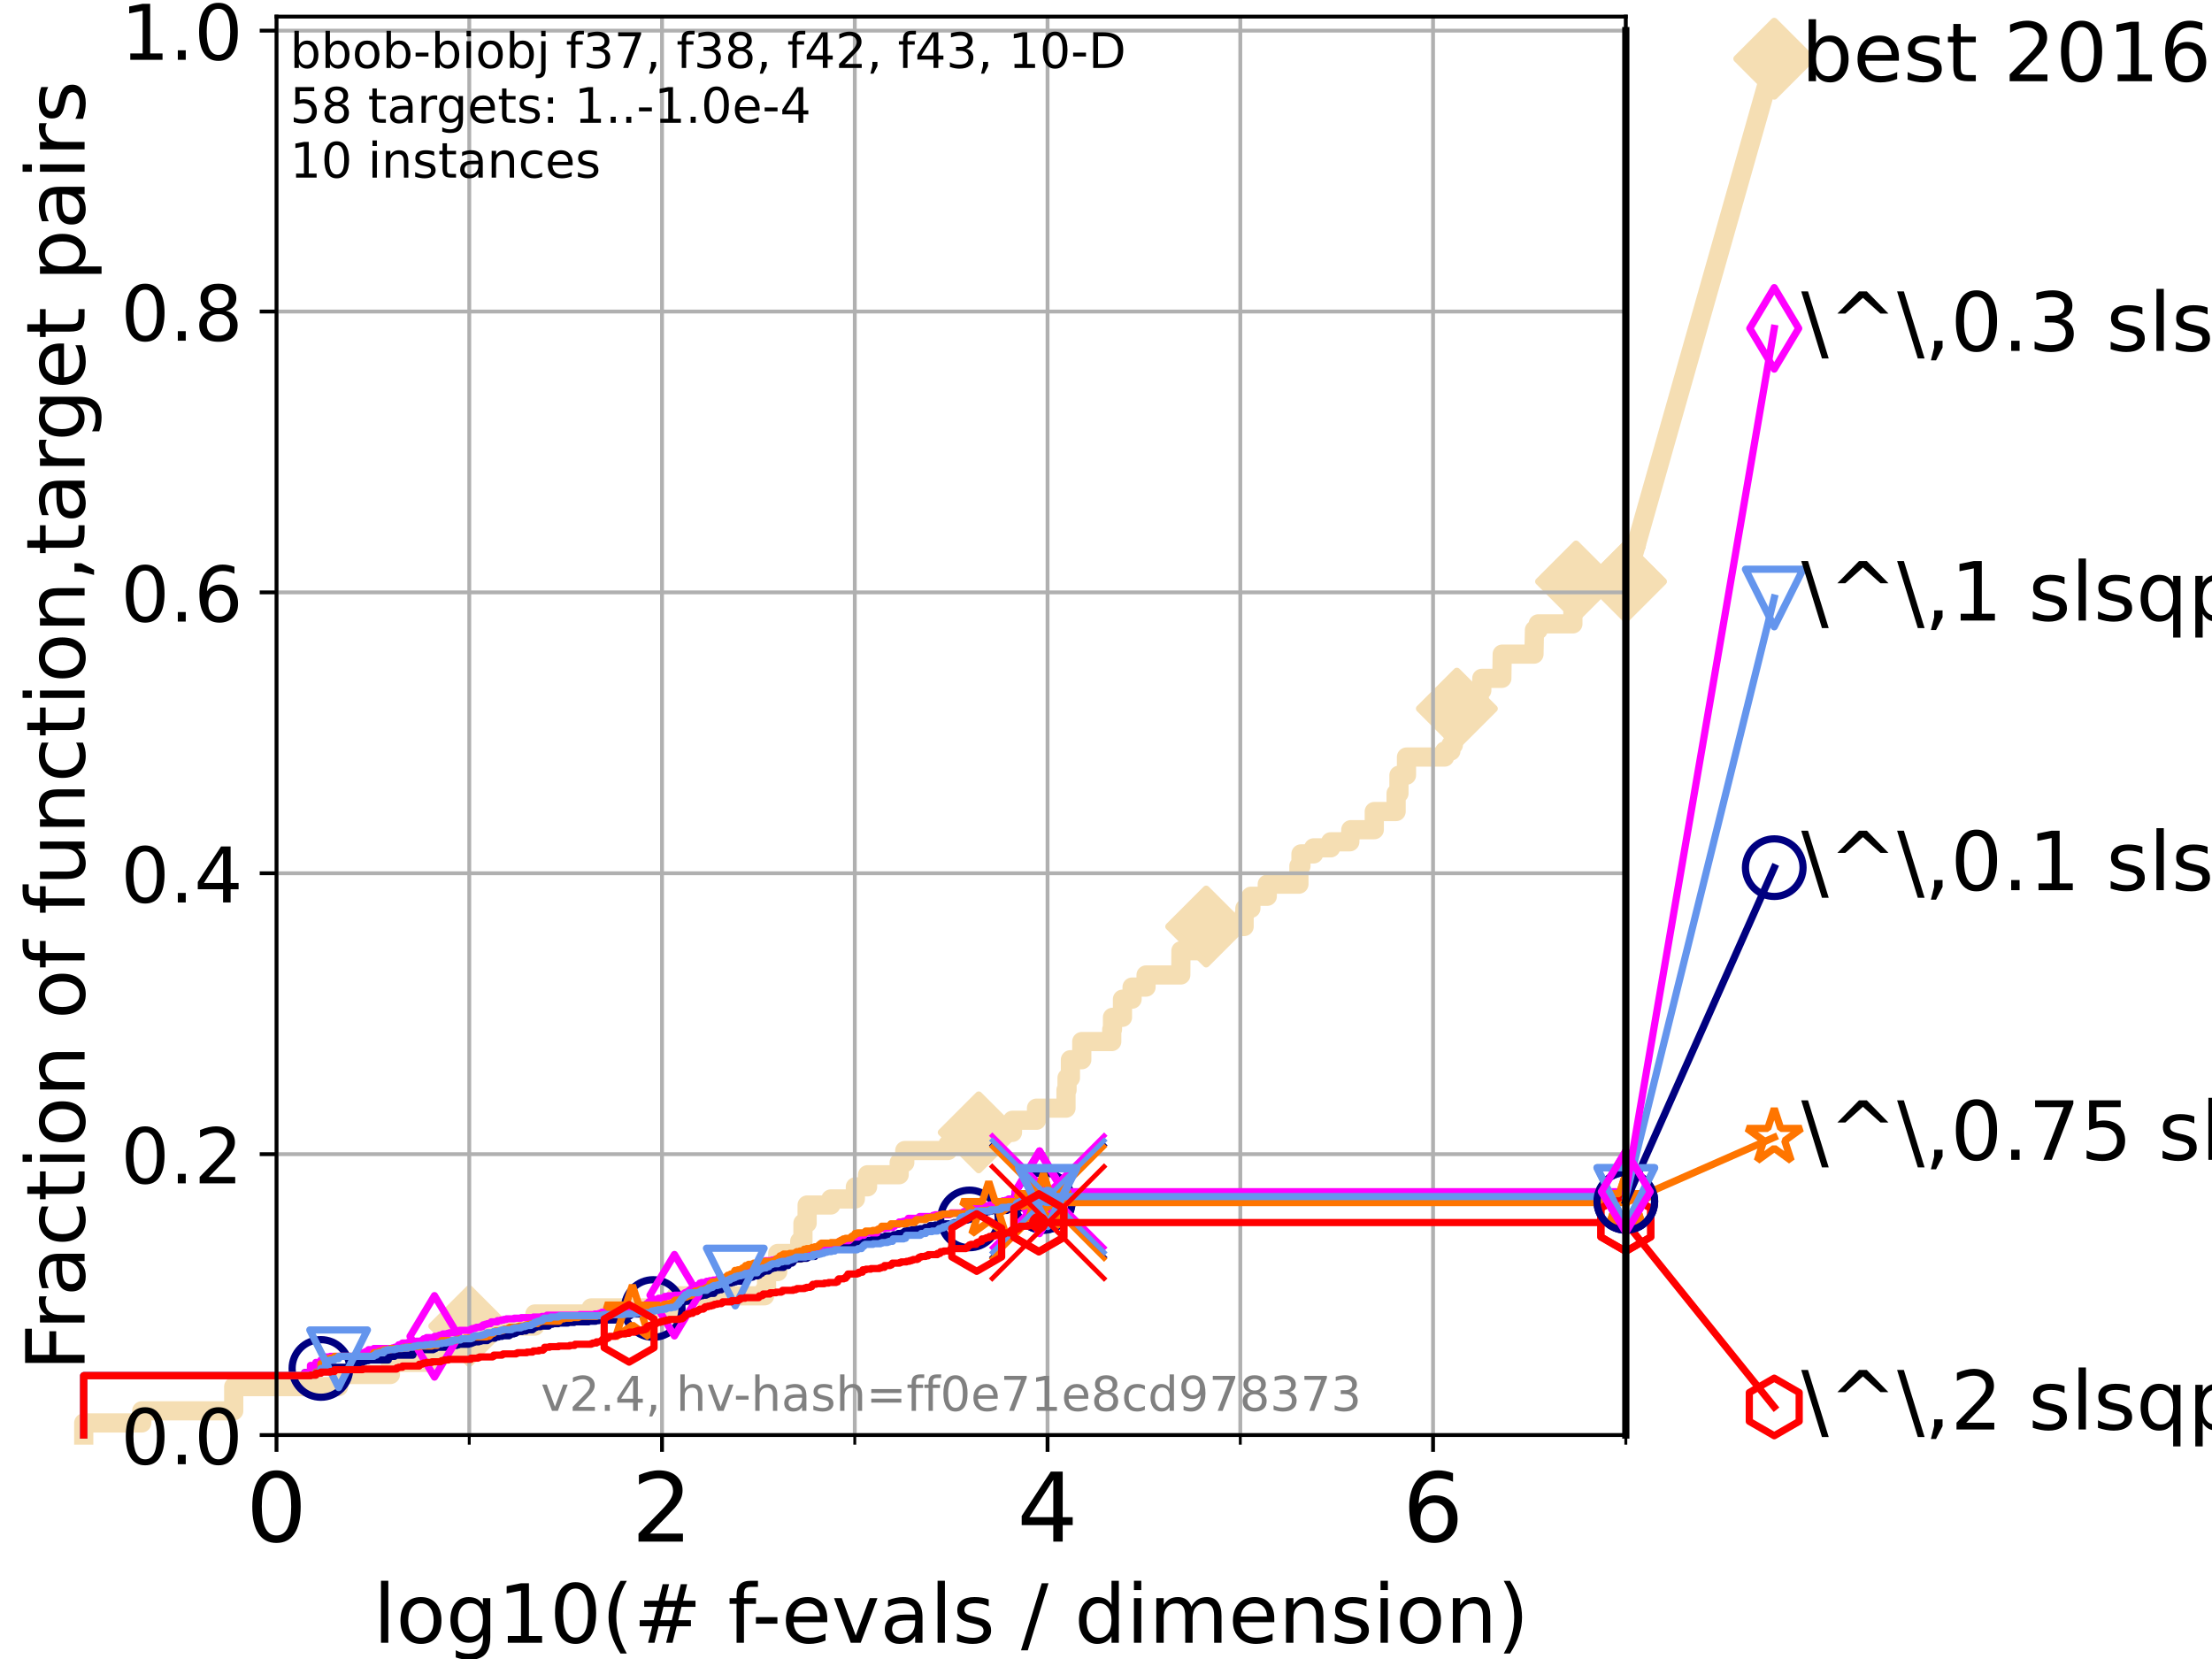 <?xml version="1.0" encoding="utf-8" standalone="no"?>
<!DOCTYPE svg PUBLIC "-//W3C//DTD SVG 1.1//EN"
  "http://www.w3.org/Graphics/SVG/1.1/DTD/svg11.dtd">
<!-- Created with matplotlib (https://matplotlib.org/) -->
<svg height="345.6pt" version="1.1" viewBox="0 0 460.8 345.6" width="460.8pt" xmlns="http://www.w3.org/2000/svg" xmlns:xlink="http://www.w3.org/1999/xlink">
 <defs>
  <style type="text/css">*{stroke-linecap:butt;stroke-linejoin:round;}</style>
 </defs>
 <g id="figure_1">
  <g id="patch_1">
   <path d="M 0 345.6 
L 460.8 345.6 
L 460.8 0 
L 0 0 
z
" style="fill:#ffffff;"/>
  </g>
  <g id="axes_1">
   <g id="patch_2">
    <path d="M 57.6 298.944 
L 338.688 298.944 
L 338.688 3.456 
L 57.6 3.456 
z
" style="fill:#ffffff;"/>
   </g>
   <g id="line2d_1">
    <path d="M 17.445 298.944 
L 17.445 296.422 
L 29.533 296.422 
L 29.533 293.9 
L 48.692 293.9 
L 48.692 288.856 
L 70.539 288.856 
L 70.539 286.334 
L 81.334 286.334 
L 81.334 283.811 
L 89.135 283.811 
L 89.135 281.289 
L 94.715 281.289 
L 94.715 278.767 
L 97.755 278.767 
L 97.755 276.245 
L 111.426 276.245 
L 111.426 273.723 
L 123.152 273.723 
L 123.152 272.462 
L 140.394 272.462 
L 140.394 271.201 
L 140.856 271.201 
L 140.856 269.94 
L 159.288 269.94 
L 159.288 268.679 
L 159.683 268.679 
L 159.683 264.896 
L 162.017 264.896 
L 162.017 261.113 
L 166.595 261.113 
L 166.595 258.591 
L 167.269 258.591 
L 167.269 254.807 
L 168.141 254.807 
L 168.141 251.024 
L 173.082 251.024 
L 173.082 249.763 
L 178.188 249.763 
L 178.188 247.241 
L 180.73 247.241 
L 180.73 244.719 
L 187.315 244.719 
L 187.315 242.197 
L 188.481 242.197 
L 188.481 239.675 
L 197.469 239.675 
L 197.469 238.414 
L 199.49 238.414 
L 199.49 237.153 
L 203.884 237.153 
L 203.884 235.892 
L 210.918 235.892 
L 210.918 233.37 
L 215.925 233.37 
L 215.925 230.848 
L 222.067 230.848 
L 222.067 227.064 
L 222.285 227.064 
L 222.285 224.542 
L 222.989 224.542 
L 222.989 220.759 
L 225.353 220.759 
L 225.353 216.976 
L 231.596 216.976 
L 231.596 214.454 
L 231.749 214.454 
L 231.749 211.932 
L 233.83 211.932 
L 233.83 208.149 
L 235.833 208.149 
L 235.833 205.627 
L 238.746 205.627 
L 238.746 203.105 
L 245.977 203.105 
L 246.01 198.06 
L 250.504 198.06 
L 250.504 195.538 
L 251.271 195.538 
L 251.271 193.016 
L 259.173 193.016 
L 259.173 190.494 
L 259.331 190.494 
L 259.331 189.233 
L 260.585 189.233 
L 260.585 186.711 
L 263.995 186.711 
L 263.995 184.189 
L 270.587 184.189 
L 270.587 180.406 
L 271.016 180.406 
L 271.016 177.884 
L 273.659 177.884 
L 273.659 176.623 
L 277.204 176.623 
L 277.204 175.362 
L 281.193 175.362 
L 281.193 174.101 
L 281.399 174.101 
L 281.399 172.84 
L 286.287 172.84 
L 286.287 169.056 
L 290.835 169.056 
L 290.835 165.273 
L 291.428 165.273 
L 291.428 161.49 
L 292.996 161.49 
L 292.996 157.707 
L 300.942 157.707 
L 300.942 156.446 
L 302.246 156.446 
L 302.246 155.185 
L 302.757 155.185 
L 302.757 152.663 
L 303.466 152.663 
L 303.493 147.619 
L 308.144 147.619 
L 308.144 143.835 
L 308.683 143.835 
L 308.683 141.313 
L 312.859 141.313 
L 312.937 136.269 
L 319.556 136.269 
L 319.656 131.225 
L 320.432 131.225 
L 320.432 129.964 
L 327.662 129.964 
L 327.662 126.181 
L 328.029 126.181 
L 328.029 124.92 
L 328.319 124.92 
L 328.319 121.137 
L 338.688 121.137 
L 338.688 121.137 
" style="fill:none;stroke:#f5deb3;stroke-linecap:square;stroke-width:4;"/>
   </g>
   <g id="line2d_2">
    <defs>
     <path d="M 0 7.778 
L 7.778 0 
L 0 -7.778 
L -7.778 0 
z
" id="m2e9fc5a83a" style="stroke:#f5deb3;stroke-linejoin:miter;stroke-width:1.5;"/>
    </defs>
    <g>
     <use style="fill:#f5deb3;stroke:#f5deb3;stroke-linejoin:miter;stroke-width:1.5;" x="97.755" xlink:href="#m2e9fc5a83a" y="276.245"/>
     <use style="fill:#f5deb3;stroke:#f5deb3;stroke-linejoin:miter;stroke-width:1.5;" x="203.884" xlink:href="#m2e9fc5a83a" y="235.892"/>
     <use style="fill:#f5deb3;stroke:#f5deb3;stroke-linejoin:miter;stroke-width:1.5;" x="251.271" xlink:href="#m2e9fc5a83a" y="193.016"/>
     <use style="fill:#f5deb3;stroke:#f5deb3;stroke-linejoin:miter;stroke-width:1.5;" x="303.493" xlink:href="#m2e9fc5a83a" y="147.619"/>
     <use style="fill:#f5deb3;stroke:#f5deb3;stroke-linejoin:miter;stroke-width:1.5;" x="328.319" xlink:href="#m2e9fc5a83a" y="121.137"/>
     <use style="fill:#f5deb3;stroke:#f5deb3;stroke-linejoin:miter;stroke-width:1.5;" x="338.688" xlink:href="#m2e9fc5a83a" y="121.137"/>
    </g>
   </g>
   <g id="line2d_3">
    <path style="fill:none;stroke:#f5deb3;stroke-linecap:square;stroke-width:4;"/>
    <g/>
   </g>
   <g id="line2d_4">
    <path d="M 338.688 121.137 
L 369.608 12.233 
" style="fill:none;stroke:#f5deb3;stroke-linecap:square;stroke-width:4;"/>
    <g>
     <use style="fill:#f5deb3;stroke:#f5deb3;stroke-linejoin:miter;stroke-width:1.5;" x="338.688" xlink:href="#m2e9fc5a83a" y="121.137"/>
     <use style="fill:#f5deb3;stroke:#f5deb3;stroke-linejoin:miter;stroke-width:1.5;" x="369.608" xlink:href="#m2e9fc5a83a" y="12.233"/>
    </g>
   </g>
   <g id="matplotlib.axis_1">
    <g id="xtick_1">
     <g id="line2d_5">
      <path clip-path="url(#p5da7f8aa04)" d="M 57.6 298.944 
L 57.6 3.456 
" style="fill:none;stroke:#b0b0b0;stroke-linecap:square;stroke-width:0.8;"/>
     </g>
     <g id="line2d_6">
      <defs>
       <path d="M 0 0 
L 0 3.5 
" id="m597a77d3db" style="stroke:#000000;stroke-width:0.8;"/>
      </defs>
      <g>
       <use style="stroke:#000000;stroke-width:0.8;" x="57.6" xlink:href="#m597a77d3db" y="298.944"/>
      </g>
     </g>
     <g id="text_1">
      <!-- 0 -->
      <g transform="translate(51.237 321.141)scale(0.2 -0.2)">
       <defs>
        <path d="M 31.781 66.406 
Q 24.172 66.406 20.328 58.906 
Q 16.5 51.422 16.5 36.375 
Q 16.5 21.391 20.328 13.891 
Q 24.172 6.391 31.781 6.391 
Q 39.453 6.391 43.281 13.891 
Q 47.125 21.391 47.125 36.375 
Q 47.125 51.422 43.281 58.906 
Q 39.453 66.406 31.781 66.406 
z
M 31.781 74.219 
Q 44.047 74.219 50.516 64.516 
Q 56.984 54.828 56.984 36.375 
Q 56.984 17.969 50.516 8.266 
Q 44.047 -1.422 31.781 -1.422 
Q 19.531 -1.422 13.062 8.266 
Q 6.594 17.969 6.594 36.375 
Q 6.594 54.828 13.062 64.516 
Q 19.531 74.219 31.781 74.219 
z
" id="DejaVuSans-48"/>
       </defs>
       <use xlink:href="#DejaVuSans-48"/>
      </g>
     </g>
    </g>
    <g id="xtick_2">
     <g id="line2d_7">
      <path clip-path="url(#p5da7f8aa04)" d="M 137.911 298.944 
L 137.911 3.456 
" style="fill:none;stroke:#b0b0b0;stroke-linecap:square;stroke-width:0.8;"/>
     </g>
     <g id="line2d_8">
      <g>
       <use style="stroke:#000000;stroke-width:0.8;" x="137.911" xlink:href="#m597a77d3db" y="298.944"/>
      </g>
     </g>
     <g id="text_2">
      <!-- 2 -->
      <g transform="translate(131.548 321.141)scale(0.2 -0.2)">
       <defs>
        <path d="M 19.188 8.297 
L 53.609 8.297 
L 53.609 0 
L 7.328 0 
L 7.328 8.297 
Q 12.938 14.109 22.625 23.891 
Q 32.328 33.688 34.812 36.531 
Q 39.547 41.844 41.422 45.531 
Q 43.312 49.219 43.312 52.781 
Q 43.312 58.594 39.234 62.25 
Q 35.156 65.922 28.609 65.922 
Q 23.969 65.922 18.812 64.312 
Q 13.672 62.703 7.812 59.422 
L 7.812 69.391 
Q 13.766 71.781 18.938 73 
Q 24.125 74.219 28.422 74.219 
Q 39.75 74.219 46.484 68.547 
Q 53.219 62.891 53.219 53.422 
Q 53.219 48.922 51.531 44.891 
Q 49.859 40.875 45.406 35.406 
Q 44.188 33.984 37.641 27.219 
Q 31.109 20.453 19.188 8.297 
z
" id="DejaVuSans-50"/>
       </defs>
       <use xlink:href="#DejaVuSans-50"/>
      </g>
     </g>
    </g>
    <g id="xtick_3">
     <g id="line2d_9">
      <path clip-path="url(#p5da7f8aa04)" d="M 218.222 298.944 
L 218.222 3.456 
" style="fill:none;stroke:#b0b0b0;stroke-linecap:square;stroke-width:0.8;"/>
     </g>
     <g id="line2d_10">
      <g>
       <use style="stroke:#000000;stroke-width:0.8;" x="218.222" xlink:href="#m597a77d3db" y="298.944"/>
      </g>
     </g>
     <g id="text_3">
      <!-- 4 -->
      <g transform="translate(211.859 321.141)scale(0.2 -0.2)">
       <defs>
        <path d="M 37.797 64.312 
L 12.891 25.391 
L 37.797 25.391 
z
M 35.203 72.906 
L 47.609 72.906 
L 47.609 25.391 
L 58.016 25.391 
L 58.016 17.188 
L 47.609 17.188 
L 47.609 0 
L 37.797 0 
L 37.797 17.188 
L 4.891 17.188 
L 4.891 26.703 
z
" id="DejaVuSans-52"/>
       </defs>
       <use xlink:href="#DejaVuSans-52"/>
      </g>
     </g>
    </g>
    <g id="xtick_4">
     <g id="line2d_11">
      <path clip-path="url(#p5da7f8aa04)" d="M 298.533 298.944 
L 298.533 3.456 
" style="fill:none;stroke:#b0b0b0;stroke-linecap:square;stroke-width:0.8;"/>
     </g>
     <g id="line2d_12">
      <g>
       <use style="stroke:#000000;stroke-width:0.8;" x="298.533" xlink:href="#m597a77d3db" y="298.944"/>
      </g>
     </g>
     <g id="text_4">
      <!-- 6 -->
      <g transform="translate(292.17 321.141)scale(0.2 -0.2)">
       <defs>
        <path d="M 33.016 40.375 
Q 26.375 40.375 22.484 35.828 
Q 18.609 31.297 18.609 23.391 
Q 18.609 15.531 22.484 10.953 
Q 26.375 6.391 33.016 6.391 
Q 39.656 6.391 43.531 10.953 
Q 47.406 15.531 47.406 23.391 
Q 47.406 31.297 43.531 35.828 
Q 39.656 40.375 33.016 40.375 
z
M 52.594 71.297 
L 52.594 62.312 
Q 48.875 64.062 45.094 64.984 
Q 41.312 65.922 37.594 65.922 
Q 27.828 65.922 22.672 59.328 
Q 17.531 52.734 16.797 39.406 
Q 19.672 43.656 24.016 45.922 
Q 28.375 48.188 33.594 48.188 
Q 44.578 48.188 50.953 41.516 
Q 57.328 34.859 57.328 23.391 
Q 57.328 12.156 50.688 5.359 
Q 44.047 -1.422 33.016 -1.422 
Q 20.359 -1.422 13.672 8.266 
Q 6.984 17.969 6.984 36.375 
Q 6.984 53.656 15.188 63.938 
Q 23.391 74.219 37.203 74.219 
Q 40.922 74.219 44.703 73.484 
Q 48.484 72.75 52.594 71.297 
z
" id="DejaVuSans-54"/>
       </defs>
       <use xlink:href="#DejaVuSans-54"/>
      </g>
     </g>
    </g>
    <g id="xtick_5">
     <g id="line2d_13">
      <path clip-path="url(#p5da7f8aa04)" d="M 97.755 298.944 
L 97.755 3.456 
" style="fill:none;stroke:#b0b0b0;stroke-linecap:square;stroke-width:0.8;"/>
     </g>
     <g id="line2d_14">
      <defs>
       <path d="M 0 0 
L 0 2 
" id="m243fd03e4b" style="stroke:#000000;stroke-width:0.6;"/>
      </defs>
      <g>
       <use style="stroke:#000000;stroke-width:0.6;" x="97.755" xlink:href="#m243fd03e4b" y="298.944"/>
      </g>
     </g>
    </g>
    <g id="xtick_6">
     <g id="line2d_15">
      <path clip-path="url(#p5da7f8aa04)" d="M 178.066 298.944 
L 178.066 3.456 
" style="fill:none;stroke:#b0b0b0;stroke-linecap:square;stroke-width:0.8;"/>
     </g>
     <g id="line2d_16">
      <g>
       <use style="stroke:#000000;stroke-width:0.6;" x="178.066" xlink:href="#m243fd03e4b" y="298.944"/>
      </g>
     </g>
    </g>
    <g id="xtick_7">
     <g id="line2d_17">
      <path clip-path="url(#p5da7f8aa04)" d="M 258.377 298.944 
L 258.377 3.456 
" style="fill:none;stroke:#b0b0b0;stroke-linecap:square;stroke-width:0.8;"/>
     </g>
     <g id="line2d_18">
      <g>
       <use style="stroke:#000000;stroke-width:0.6;" x="258.377" xlink:href="#m243fd03e4b" y="298.944"/>
      </g>
     </g>
    </g>
    <g id="xtick_8">
     <g id="line2d_19">
      <path clip-path="url(#p5da7f8aa04)" d="M 338.688 298.944 
L 338.688 3.456 
" style="fill:none;stroke:#b0b0b0;stroke-linecap:square;stroke-width:0.8;"/>
     </g>
     <g id="line2d_20">
      <g>
       <use style="stroke:#000000;stroke-width:0.6;" x="338.688" xlink:href="#m243fd03e4b" y="298.944"/>
      </g>
     </g>
    </g>
    <g id="text_5">
     <!-- log10(# f-evals / dimension) -->
     <g transform="translate(77.764 342.218)scale(0.17 -0.17)">
      <defs>
       <path d="M 9.422 75.984 
L 18.406 75.984 
L 18.406 0 
L 9.422 0 
z
" id="DejaVuSans-108"/>
       <path d="M 30.609 48.391 
Q 23.391 48.391 19.188 42.75 
Q 14.984 37.109 14.984 27.297 
Q 14.984 17.484 19.156 11.844 
Q 23.344 6.203 30.609 6.203 
Q 37.797 6.203 41.984 11.859 
Q 46.188 17.531 46.188 27.297 
Q 46.188 37.016 41.984 42.703 
Q 37.797 48.391 30.609 48.391 
z
M 30.609 56 
Q 42.328 56 49.016 48.375 
Q 55.719 40.766 55.719 27.297 
Q 55.719 13.875 49.016 6.219 
Q 42.328 -1.422 30.609 -1.422 
Q 18.844 -1.422 12.172 6.219 
Q 5.516 13.875 5.516 27.297 
Q 5.516 40.766 12.172 48.375 
Q 18.844 56 30.609 56 
z
" id="DejaVuSans-111"/>
       <path d="M 45.406 27.984 
Q 45.406 37.75 41.375 43.109 
Q 37.359 48.484 30.078 48.484 
Q 22.859 48.484 18.828 43.109 
Q 14.797 37.75 14.797 27.984 
Q 14.797 18.266 18.828 12.891 
Q 22.859 7.516 30.078 7.516 
Q 37.359 7.516 41.375 12.891 
Q 45.406 18.266 45.406 27.984 
z
M 54.391 6.781 
Q 54.391 -7.172 48.188 -13.984 
Q 42 -20.797 29.203 -20.797 
Q 24.469 -20.797 20.266 -20.094 
Q 16.062 -19.391 12.109 -17.922 
L 12.109 -9.188 
Q 16.062 -11.328 19.922 -12.344 
Q 23.781 -13.375 27.781 -13.375 
Q 36.625 -13.375 41.016 -8.766 
Q 45.406 -4.156 45.406 5.172 
L 45.406 9.625 
Q 42.625 4.781 38.281 2.391 
Q 33.938 0 27.875 0 
Q 17.828 0 11.672 7.656 
Q 5.516 15.328 5.516 27.984 
Q 5.516 40.672 11.672 48.328 
Q 17.828 56 27.875 56 
Q 33.938 56 38.281 53.609 
Q 42.625 51.219 45.406 46.391 
L 45.406 54.688 
L 54.391 54.688 
z
" id="DejaVuSans-103"/>
       <path d="M 12.406 8.297 
L 28.516 8.297 
L 28.516 63.922 
L 10.984 60.406 
L 10.984 69.391 
L 28.422 72.906 
L 38.281 72.906 
L 38.281 8.297 
L 54.391 8.297 
L 54.391 0 
L 12.406 0 
z
" id="DejaVuSans-49"/>
       <path d="M 31 75.875 
Q 24.469 64.656 21.281 53.656 
Q 18.109 42.672 18.109 31.391 
Q 18.109 20.125 21.312 9.062 
Q 24.516 -2 31 -13.188 
L 23.188 -13.188 
Q 15.875 -1.703 12.234 9.375 
Q 8.594 20.453 8.594 31.391 
Q 8.594 42.281 12.203 53.312 
Q 15.828 64.359 23.188 75.875 
z
" id="DejaVuSans-40"/>
       <path d="M 51.125 44 
L 36.922 44 
L 32.812 27.688 
L 47.125 27.688 
z
M 43.797 71.781 
L 38.719 51.516 
L 52.984 51.516 
L 58.109 71.781 
L 65.922 71.781 
L 60.891 51.516 
L 76.125 51.516 
L 76.125 44 
L 58.984 44 
L 54.984 27.688 
L 70.516 27.688 
L 70.516 20.219 
L 53.078 20.219 
L 48 0 
L 40.188 0 
L 45.219 20.219 
L 30.906 20.219 
L 25.875 0 
L 18.016 0 
L 23.094 20.219 
L 7.719 20.219 
L 7.719 27.688 
L 24.906 27.688 
L 29 44 
L 13.281 44 
L 13.281 51.516 
L 30.906 51.516 
L 35.891 71.781 
z
" id="DejaVuSans-35"/>
       <path id="DejaVuSans-32"/>
       <path d="M 37.109 75.984 
L 37.109 68.5 
L 28.516 68.5 
Q 23.688 68.5 21.797 66.547 
Q 19.922 64.594 19.922 59.516 
L 19.922 54.688 
L 34.719 54.688 
L 34.719 47.703 
L 19.922 47.703 
L 19.922 0 
L 10.891 0 
L 10.891 47.703 
L 2.297 47.703 
L 2.297 54.688 
L 10.891 54.688 
L 10.891 58.5 
Q 10.891 67.625 15.141 71.797 
Q 19.391 75.984 28.609 75.984 
z
" id="DejaVuSans-102"/>
       <path d="M 4.891 31.391 
L 31.203 31.391 
L 31.203 23.391 
L 4.891 23.391 
z
" id="DejaVuSans-45"/>
       <path d="M 56.203 29.594 
L 56.203 25.203 
L 14.891 25.203 
Q 15.484 15.922 20.484 11.062 
Q 25.484 6.203 34.422 6.203 
Q 39.594 6.203 44.453 7.469 
Q 49.312 8.734 54.109 11.281 
L 54.109 2.781 
Q 49.266 0.734 44.188 -0.344 
Q 39.109 -1.422 33.891 -1.422 
Q 20.797 -1.422 13.156 6.188 
Q 5.516 13.812 5.516 26.812 
Q 5.516 40.234 12.766 48.109 
Q 20.016 56 32.328 56 
Q 43.359 56 49.781 48.891 
Q 56.203 41.797 56.203 29.594 
z
M 47.219 32.234 
Q 47.125 39.594 43.094 43.984 
Q 39.062 48.391 32.422 48.391 
Q 24.906 48.391 20.391 44.141 
Q 15.875 39.891 15.188 32.172 
z
" id="DejaVuSans-101"/>
       <path d="M 2.984 54.688 
L 12.5 54.688 
L 29.594 8.797 
L 46.688 54.688 
L 56.203 54.688 
L 35.688 0 
L 23.484 0 
z
" id="DejaVuSans-118"/>
       <path d="M 34.281 27.484 
Q 23.391 27.484 19.188 25 
Q 14.984 22.516 14.984 16.5 
Q 14.984 11.719 18.141 8.906 
Q 21.297 6.109 26.703 6.109 
Q 34.188 6.109 38.703 11.406 
Q 43.219 16.703 43.219 25.484 
L 43.219 27.484 
z
M 52.203 31.203 
L 52.203 0 
L 43.219 0 
L 43.219 8.297 
Q 40.141 3.328 35.547 0.953 
Q 30.953 -1.422 24.312 -1.422 
Q 15.922 -1.422 10.953 3.297 
Q 6 8.016 6 15.922 
Q 6 25.141 12.172 29.828 
Q 18.359 34.516 30.609 34.516 
L 43.219 34.516 
L 43.219 35.406 
Q 43.219 41.609 39.141 45 
Q 35.062 48.391 27.688 48.391 
Q 23 48.391 18.547 47.266 
Q 14.109 46.141 10.016 43.891 
L 10.016 52.203 
Q 14.938 54.109 19.578 55.047 
Q 24.219 56 28.609 56 
Q 40.484 56 46.344 49.844 
Q 52.203 43.703 52.203 31.203 
z
" id="DejaVuSans-97"/>
       <path d="M 44.281 53.078 
L 44.281 44.578 
Q 40.484 46.531 36.375 47.5 
Q 32.281 48.484 27.875 48.484 
Q 21.188 48.484 17.844 46.438 
Q 14.5 44.391 14.5 40.281 
Q 14.5 37.156 16.891 35.375 
Q 19.281 33.594 26.516 31.984 
L 29.594 31.297 
Q 39.156 29.25 43.188 25.516 
Q 47.219 21.781 47.219 15.094 
Q 47.219 7.469 41.188 3.016 
Q 35.156 -1.422 24.609 -1.422 
Q 20.219 -1.422 15.453 -0.562 
Q 10.688 0.297 5.422 2 
L 5.422 11.281 
Q 10.406 8.688 15.234 7.391 
Q 20.062 6.109 24.812 6.109 
Q 31.156 6.109 34.562 8.281 
Q 37.984 10.453 37.984 14.406 
Q 37.984 18.062 35.516 20.016 
Q 33.062 21.969 24.703 23.781 
L 21.578 24.516 
Q 13.234 26.266 9.516 29.906 
Q 5.812 33.547 5.812 39.891 
Q 5.812 47.609 11.281 51.797 
Q 16.75 56 26.812 56 
Q 31.781 56 36.172 55.266 
Q 40.578 54.547 44.281 53.078 
z
" id="DejaVuSans-115"/>
       <path d="M 25.391 72.906 
L 33.688 72.906 
L 8.297 -9.281 
L 0 -9.281 
z
" id="DejaVuSans-47"/>
       <path d="M 45.406 46.391 
L 45.406 75.984 
L 54.391 75.984 
L 54.391 0 
L 45.406 0 
L 45.406 8.203 
Q 42.578 3.328 38.25 0.953 
Q 33.938 -1.422 27.875 -1.422 
Q 17.969 -1.422 11.734 6.484 
Q 5.516 14.406 5.516 27.297 
Q 5.516 40.188 11.734 48.094 
Q 17.969 56 27.875 56 
Q 33.938 56 38.25 53.625 
Q 42.578 51.266 45.406 46.391 
z
M 14.797 27.297 
Q 14.797 17.391 18.875 11.75 
Q 22.953 6.109 30.078 6.109 
Q 37.203 6.109 41.297 11.75 
Q 45.406 17.391 45.406 27.297 
Q 45.406 37.203 41.297 42.844 
Q 37.203 48.484 30.078 48.484 
Q 22.953 48.484 18.875 42.844 
Q 14.797 37.203 14.797 27.297 
z
" id="DejaVuSans-100"/>
       <path d="M 9.422 54.688 
L 18.406 54.688 
L 18.406 0 
L 9.422 0 
z
M 9.422 75.984 
L 18.406 75.984 
L 18.406 64.594 
L 9.422 64.594 
z
" id="DejaVuSans-105"/>
       <path d="M 52 44.188 
Q 55.375 50.25 60.062 53.125 
Q 64.75 56 71.094 56 
Q 79.641 56 84.281 50.016 
Q 88.922 44.047 88.922 33.016 
L 88.922 0 
L 79.891 0 
L 79.891 32.719 
Q 79.891 40.578 77.094 44.375 
Q 74.312 48.188 68.609 48.188 
Q 61.625 48.188 57.562 43.547 
Q 53.516 38.922 53.516 30.906 
L 53.516 0 
L 44.484 0 
L 44.484 32.719 
Q 44.484 40.625 41.703 44.406 
Q 38.922 48.188 33.109 48.188 
Q 26.219 48.188 22.156 43.531 
Q 18.109 38.875 18.109 30.906 
L 18.109 0 
L 9.078 0 
L 9.078 54.688 
L 18.109 54.688 
L 18.109 46.188 
Q 21.188 51.219 25.484 53.609 
Q 29.781 56 35.688 56 
Q 41.656 56 45.828 52.969 
Q 50 49.953 52 44.188 
z
" id="DejaVuSans-109"/>
       <path d="M 54.891 33.016 
L 54.891 0 
L 45.906 0 
L 45.906 32.719 
Q 45.906 40.484 42.875 44.328 
Q 39.844 48.188 33.797 48.188 
Q 26.516 48.188 22.312 43.547 
Q 18.109 38.922 18.109 30.906 
L 18.109 0 
L 9.078 0 
L 9.078 54.688 
L 18.109 54.688 
L 18.109 46.188 
Q 21.344 51.125 25.703 53.562 
Q 30.078 56 35.797 56 
Q 45.219 56 50.047 50.172 
Q 54.891 44.344 54.891 33.016 
z
" id="DejaVuSans-110"/>
       <path d="M 8.016 75.875 
L 15.828 75.875 
Q 23.141 64.359 26.781 53.312 
Q 30.422 42.281 30.422 31.391 
Q 30.422 20.453 26.781 9.375 
Q 23.141 -1.703 15.828 -13.188 
L 8.016 -13.188 
Q 14.5 -2 17.703 9.062 
Q 20.906 20.125 20.906 31.391 
Q 20.906 42.672 17.703 53.656 
Q 14.5 64.656 8.016 75.875 
z
" id="DejaVuSans-41"/>
      </defs>
      <use xlink:href="#DejaVuSans-108"/>
      <use x="27.783" xlink:href="#DejaVuSans-111"/>
      <use x="88.965" xlink:href="#DejaVuSans-103"/>
      <use x="152.441" xlink:href="#DejaVuSans-49"/>
      <use x="216.064" xlink:href="#DejaVuSans-48"/>
      <use x="279.688" xlink:href="#DejaVuSans-40"/>
      <use x="318.701" xlink:href="#DejaVuSans-35"/>
      <use x="402.49" xlink:href="#DejaVuSans-32"/>
      <use x="434.277" xlink:href="#DejaVuSans-102"/>
      <use x="463.982" xlink:href="#DejaVuSans-45"/>
      <use x="500.066" xlink:href="#DejaVuSans-101"/>
      <use x="561.59" xlink:href="#DejaVuSans-118"/>
      <use x="620.77" xlink:href="#DejaVuSans-97"/>
      <use x="682.049" xlink:href="#DejaVuSans-108"/>
      <use x="709.832" xlink:href="#DejaVuSans-115"/>
      <use x="761.932" xlink:href="#DejaVuSans-32"/>
      <use x="793.719" xlink:href="#DejaVuSans-47"/>
      <use x="827.41" xlink:href="#DejaVuSans-32"/>
      <use x="859.197" xlink:href="#DejaVuSans-100"/>
      <use x="922.674" xlink:href="#DejaVuSans-105"/>
      <use x="950.457" xlink:href="#DejaVuSans-109"/>
      <use x="1047.869" xlink:href="#DejaVuSans-101"/>
      <use x="1109.393" xlink:href="#DejaVuSans-110"/>
      <use x="1172.771" xlink:href="#DejaVuSans-115"/>
      <use x="1224.871" xlink:href="#DejaVuSans-105"/>
      <use x="1252.654" xlink:href="#DejaVuSans-111"/>
      <use x="1313.836" xlink:href="#DejaVuSans-110"/>
      <use x="1377.215" xlink:href="#DejaVuSans-41"/>
     </g>
    </g>
   </g>
   <g id="matplotlib.axis_2">
    <g id="ytick_1">
     <g id="line2d_21">
      <path clip-path="url(#p5da7f8aa04)" d="M 57.6 298.944 
L 338.688 298.944 
" style="fill:none;stroke:#b0b0b0;stroke-linecap:square;stroke-width:0.8;"/>
     </g>
     <g id="line2d_22">
      <defs>
       <path d="M 0 0 
L -3.5 0 
" id="m2601f01b47" style="stroke:#000000;stroke-width:0.8;"/>
      </defs>
      <g>
       <use style="stroke:#000000;stroke-width:0.8;" x="57.6" xlink:href="#m2601f01b47" y="298.944"/>
      </g>
     </g>
     <g id="text_6">
      <!-- 0.0 -->
      <g transform="translate(25.155 305.023)scale(0.16 -0.16)">
       <defs>
        <path d="M 10.688 12.406 
L 21 12.406 
L 21 0 
L 10.688 0 
z
" id="DejaVuSans-46"/>
       </defs>
       <use xlink:href="#DejaVuSans-48"/>
       <use x="63.623" xlink:href="#DejaVuSans-46"/>
       <use x="95.41" xlink:href="#DejaVuSans-48"/>
      </g>
     </g>
    </g>
    <g id="ytick_2">
     <g id="line2d_23">
      <path clip-path="url(#p5da7f8aa04)" d="M 57.6 240.432 
L 338.688 240.432 
" style="fill:none;stroke:#b0b0b0;stroke-linecap:square;stroke-width:0.8;"/>
     </g>
     <g id="line2d_24">
      <g>
       <use style="stroke:#000000;stroke-width:0.8;" x="57.6" xlink:href="#m2601f01b47" y="240.432"/>
      </g>
     </g>
     <g id="text_7">
      <!-- 0.2 -->
      <g transform="translate(25.155 246.51)scale(0.16 -0.16)">
       <use xlink:href="#DejaVuSans-48"/>
       <use x="63.623" xlink:href="#DejaVuSans-46"/>
       <use x="95.41" xlink:href="#DejaVuSans-50"/>
      </g>
     </g>
    </g>
    <g id="ytick_3">
     <g id="line2d_25">
      <path clip-path="url(#p5da7f8aa04)" d="M 57.6 181.919 
L 338.688 181.919 
" style="fill:none;stroke:#b0b0b0;stroke-linecap:square;stroke-width:0.8;"/>
     </g>
     <g id="line2d_26">
      <g>
       <use style="stroke:#000000;stroke-width:0.8;" x="57.6" xlink:href="#m2601f01b47" y="181.919"/>
      </g>
     </g>
     <g id="text_8">
      <!-- 0.4 -->
      <g transform="translate(25.155 187.998)scale(0.16 -0.16)">
       <use xlink:href="#DejaVuSans-48"/>
       <use x="63.623" xlink:href="#DejaVuSans-46"/>
       <use x="95.41" xlink:href="#DejaVuSans-52"/>
      </g>
     </g>
    </g>
    <g id="ytick_4">
     <g id="line2d_27">
      <path clip-path="url(#p5da7f8aa04)" d="M 57.6 123.407 
L 338.688 123.407 
" style="fill:none;stroke:#b0b0b0;stroke-linecap:square;stroke-width:0.8;"/>
     </g>
     <g id="line2d_28">
      <g>
       <use style="stroke:#000000;stroke-width:0.8;" x="57.6" xlink:href="#m2601f01b47" y="123.407"/>
      </g>
     </g>
     <g id="text_9">
      <!-- 0.6 -->
      <g transform="translate(25.155 129.485)scale(0.16 -0.16)">
       <use xlink:href="#DejaVuSans-48"/>
       <use x="63.623" xlink:href="#DejaVuSans-46"/>
       <use x="95.41" xlink:href="#DejaVuSans-54"/>
      </g>
     </g>
    </g>
    <g id="ytick_5">
     <g id="line2d_29">
      <path clip-path="url(#p5da7f8aa04)" d="M 57.6 64.894 
L 338.688 64.894 
" style="fill:none;stroke:#b0b0b0;stroke-linecap:square;stroke-width:0.8;"/>
     </g>
     <g id="line2d_30">
      <g>
       <use style="stroke:#000000;stroke-width:0.8;" x="57.6" xlink:href="#m2601f01b47" y="64.894"/>
      </g>
     </g>
     <g id="text_10">
      <!-- 0.8 -->
      <g transform="translate(25.155 70.973)scale(0.16 -0.16)">
       <defs>
        <path d="M 31.781 34.625 
Q 24.75 34.625 20.719 30.859 
Q 16.703 27.094 16.703 20.516 
Q 16.703 13.922 20.719 10.156 
Q 24.75 6.391 31.781 6.391 
Q 38.812 6.391 42.859 10.172 
Q 46.922 13.969 46.922 20.516 
Q 46.922 27.094 42.891 30.859 
Q 38.875 34.625 31.781 34.625 
z
M 21.922 38.812 
Q 15.578 40.375 12.031 44.719 
Q 8.5 49.078 8.5 55.328 
Q 8.5 64.062 14.719 69.141 
Q 20.953 74.219 31.781 74.219 
Q 42.672 74.219 48.875 69.141 
Q 55.078 64.062 55.078 55.328 
Q 55.078 49.078 51.531 44.719 
Q 48 40.375 41.703 38.812 
Q 48.828 37.156 52.797 32.312 
Q 56.781 27.484 56.781 20.516 
Q 56.781 9.906 50.312 4.234 
Q 43.844 -1.422 31.781 -1.422 
Q 19.734 -1.422 13.25 4.234 
Q 6.781 9.906 6.781 20.516 
Q 6.781 27.484 10.781 32.312 
Q 14.797 37.156 21.922 38.812 
z
M 18.312 54.391 
Q 18.312 48.734 21.844 45.562 
Q 25.391 42.391 31.781 42.391 
Q 38.141 42.391 41.719 45.562 
Q 45.312 48.734 45.312 54.391 
Q 45.312 60.062 41.719 63.234 
Q 38.141 66.406 31.781 66.406 
Q 25.391 66.406 21.844 63.234 
Q 18.312 60.062 18.312 54.391 
z
" id="DejaVuSans-56"/>
       </defs>
       <use xlink:href="#DejaVuSans-48"/>
       <use x="63.623" xlink:href="#DejaVuSans-46"/>
       <use x="95.41" xlink:href="#DejaVuSans-56"/>
      </g>
     </g>
    </g>
    <g id="ytick_6">
     <g id="line2d_31">
      <path clip-path="url(#p5da7f8aa04)" d="M 57.6 6.382 
L 338.688 6.382 
" style="fill:none;stroke:#b0b0b0;stroke-linecap:square;stroke-width:0.8;"/>
     </g>
     <g id="line2d_32">
      <g>
       <use style="stroke:#000000;stroke-width:0.8;" x="57.6" xlink:href="#m2601f01b47" y="6.382"/>
      </g>
     </g>
     <g id="text_11">
      <!-- 1.0 -->
      <g transform="translate(25.155 12.46)scale(0.16 -0.16)">
       <use xlink:href="#DejaVuSans-49"/>
       <use x="63.623" xlink:href="#DejaVuSans-46"/>
       <use x="95.41" xlink:href="#DejaVuSans-48"/>
      </g>
     </g>
    </g>
    <g id="text_12">
     <!-- Fraction of function,target pairs -->
     <g transform="translate(17.62 285.585)rotate(-90)scale(0.17 -0.17)">
      <defs>
       <path d="M 9.812 72.906 
L 51.703 72.906 
L 51.703 64.594 
L 19.672 64.594 
L 19.672 43.109 
L 48.578 43.109 
L 48.578 34.812 
L 19.672 34.812 
L 19.672 0 
L 9.812 0 
z
" id="DejaVuSans-70"/>
       <path d="M 41.109 46.297 
Q 39.594 47.172 37.812 47.578 
Q 36.031 48 33.891 48 
Q 26.266 48 22.188 43.047 
Q 18.109 38.094 18.109 28.812 
L 18.109 0 
L 9.078 0 
L 9.078 54.688 
L 18.109 54.688 
L 18.109 46.188 
Q 20.953 51.172 25.484 53.578 
Q 30.031 56 36.531 56 
Q 37.453 56 38.578 55.875 
Q 39.703 55.766 41.062 55.516 
z
" id="DejaVuSans-114"/>
       <path d="M 48.781 52.594 
L 48.781 44.188 
Q 44.969 46.297 41.141 47.344 
Q 37.312 48.391 33.406 48.391 
Q 24.656 48.391 19.812 42.844 
Q 14.984 37.312 14.984 27.297 
Q 14.984 17.281 19.812 11.734 
Q 24.656 6.203 33.406 6.203 
Q 37.312 6.203 41.141 7.25 
Q 44.969 8.297 48.781 10.406 
L 48.781 2.094 
Q 45.016 0.344 40.984 -0.531 
Q 36.969 -1.422 32.422 -1.422 
Q 20.062 -1.422 12.781 6.344 
Q 5.516 14.109 5.516 27.297 
Q 5.516 40.672 12.859 48.328 
Q 20.219 56 33.016 56 
Q 37.156 56 41.109 55.141 
Q 45.062 54.297 48.781 52.594 
z
" id="DejaVuSans-99"/>
       <path d="M 18.312 70.219 
L 18.312 54.688 
L 36.812 54.688 
L 36.812 47.703 
L 18.312 47.703 
L 18.312 18.016 
Q 18.312 11.328 20.141 9.422 
Q 21.969 7.516 27.594 7.516 
L 36.812 7.516 
L 36.812 0 
L 27.594 0 
Q 17.188 0 13.234 3.875 
Q 9.281 7.766 9.281 18.016 
L 9.281 47.703 
L 2.688 47.703 
L 2.688 54.688 
L 9.281 54.688 
L 9.281 70.219 
z
" id="DejaVuSans-116"/>
       <path d="M 8.5 21.578 
L 8.5 54.688 
L 17.484 54.688 
L 17.484 21.922 
Q 17.484 14.156 20.5 10.266 
Q 23.531 6.391 29.594 6.391 
Q 36.859 6.391 41.078 11.031 
Q 45.312 15.672 45.312 23.688 
L 45.312 54.688 
L 54.297 54.688 
L 54.297 0 
L 45.312 0 
L 45.312 8.406 
Q 42.047 3.422 37.719 1 
Q 33.406 -1.422 27.688 -1.422 
Q 18.266 -1.422 13.375 4.438 
Q 8.5 10.297 8.5 21.578 
z
M 31.109 56 
z
" id="DejaVuSans-117"/>
       <path d="M 11.719 12.406 
L 22.016 12.406 
L 22.016 4 
L 14.016 -11.625 
L 7.719 -11.625 
L 11.719 4 
z
" id="DejaVuSans-44"/>
       <path d="M 18.109 8.203 
L 18.109 -20.797 
L 9.078 -20.797 
L 9.078 54.688 
L 18.109 54.688 
L 18.109 46.391 
Q 20.953 51.266 25.266 53.625 
Q 29.594 56 35.594 56 
Q 45.562 56 51.781 48.094 
Q 58.016 40.188 58.016 27.297 
Q 58.016 14.406 51.781 6.484 
Q 45.562 -1.422 35.594 -1.422 
Q 29.594 -1.422 25.266 0.953 
Q 20.953 3.328 18.109 8.203 
z
M 48.688 27.297 
Q 48.688 37.203 44.609 42.844 
Q 40.531 48.484 33.406 48.484 
Q 26.266 48.484 22.188 42.844 
Q 18.109 37.203 18.109 27.297 
Q 18.109 17.391 22.188 11.75 
Q 26.266 6.109 33.406 6.109 
Q 40.531 6.109 44.609 11.75 
Q 48.688 17.391 48.688 27.297 
z
" id="DejaVuSans-112"/>
      </defs>
      <use xlink:href="#DejaVuSans-70"/>
      <use x="50.27" xlink:href="#DejaVuSans-114"/>
      <use x="91.383" xlink:href="#DejaVuSans-97"/>
      <use x="152.662" xlink:href="#DejaVuSans-99"/>
      <use x="207.643" xlink:href="#DejaVuSans-116"/>
      <use x="246.852" xlink:href="#DejaVuSans-105"/>
      <use x="274.635" xlink:href="#DejaVuSans-111"/>
      <use x="335.816" xlink:href="#DejaVuSans-110"/>
      <use x="399.195" xlink:href="#DejaVuSans-32"/>
      <use x="430.982" xlink:href="#DejaVuSans-111"/>
      <use x="492.164" xlink:href="#DejaVuSans-102"/>
      <use x="527.369" xlink:href="#DejaVuSans-32"/>
      <use x="559.156" xlink:href="#DejaVuSans-102"/>
      <use x="594.361" xlink:href="#DejaVuSans-117"/>
      <use x="657.74" xlink:href="#DejaVuSans-110"/>
      <use x="721.119" xlink:href="#DejaVuSans-99"/>
      <use x="776.1" xlink:href="#DejaVuSans-116"/>
      <use x="815.309" xlink:href="#DejaVuSans-105"/>
      <use x="843.092" xlink:href="#DejaVuSans-111"/>
      <use x="904.273" xlink:href="#DejaVuSans-110"/>
      <use x="967.652" xlink:href="#DejaVuSans-44"/>
      <use x="999.439" xlink:href="#DejaVuSans-116"/>
      <use x="1038.648" xlink:href="#DejaVuSans-97"/>
      <use x="1099.928" xlink:href="#DejaVuSans-114"/>
      <use x="1139.291" xlink:href="#DejaVuSans-103"/>
      <use x="1202.768" xlink:href="#DejaVuSans-101"/>
      <use x="1264.291" xlink:href="#DejaVuSans-116"/>
      <use x="1303.5" xlink:href="#DejaVuSans-32"/>
      <use x="1335.287" xlink:href="#DejaVuSans-112"/>
      <use x="1398.764" xlink:href="#DejaVuSans-97"/>
      <use x="1460.043" xlink:href="#DejaVuSans-105"/>
      <use x="1487.826" xlink:href="#DejaVuSans-114"/>
      <use x="1528.939" xlink:href="#DejaVuSans-115"/>
     </g>
    </g>
   </g>
   <g id="line2d_33">
    <defs>
     <path d="M 0 1.5 
C 0.398 1.5 0.779 1.342 1.061 1.061 
C 1.342 0.779 1.5 0.398 1.5 0 
C 1.5 -0.398 1.342 -0.779 1.061 -1.061 
C 0.779 -1.342 0.398 -1.5 0 -1.5 
C -0.398 -1.5 -0.779 -1.342 -1.061 -1.061 
C -1.342 -0.779 -1.5 -0.398 -1.5 0 
C -1.5 0.398 -1.342 0.779 -1.061 1.061 
C -0.779 1.342 -0.398 1.5 0 1.5 
z
" id="m3d0a9e0c5c" style="stroke:#f5deb3;"/>
    </defs>
    <g>
     <use style="fill:#f5deb3;stroke:#f5deb3;" x="340.863" xlink:href="#m3d0a9e0c5c" y="113.57"/>
     <use style="fill:#f5deb3;stroke:#f5deb3;" x="340.863" xlink:href="#m3d0a9e0c5c" y="113.57"/>
    </g>
   </g>
   <g id="line2d_34">
    <defs>
     <path d="M 0 1.5 
C 0.398 1.5 0.779 1.342 1.061 1.061 
C 1.342 0.779 1.5 0.398 1.5 0 
C 1.5 -0.398 1.342 -0.779 1.061 -1.061 
C 0.779 -1.342 0.398 -1.5 0 -1.5 
C -0.398 -1.5 -0.779 -1.342 -1.061 -1.061 
C -1.342 -0.779 -1.5 -0.398 -1.5 0 
C -1.5 0.398 -1.342 0.779 -1.061 1.061 
C -0.779 1.342 -0.398 1.5 0 1.5 
z
" id="md41897d023" style="stroke:#000080;"/>
    </defs>
    <g>
     <use style="fill:#000080;stroke:#000080;" x="217.338" xlink:href="#md41897d023" y="250.268"/>
     <use style="fill:#000080;stroke:#000080;" x="217.338" xlink:href="#md41897d023" y="250.268"/>
    </g>
   </g>
   <g id="line2d_35">
    <path d="M 17.445 298.944 
L 17.445 286.586 
L 63.468 286.586 
L 63.468 285.955 
L 64.671 285.955 
L 64.671 285.577 
L 65.797 285.577 
L 65.797 285.073 
L 66.854 285.073 
L 66.854 284.82 
L 74.263 284.82 
L 74.263 284.064 
L 74.922 284.064 
L 74.922 283.811 
L 75.556 283.811 
L 75.556 283.559 
L 76.168 283.559 
L 76.168 283.433 
L 76.759 283.433 
L 76.759 283.307 
L 80.881 283.307 
L 80.881 282.677 
L 81.334 282.677 
L 81.334 282.55 
L 82.207 282.55 
L 82.207 282.298 
L 86.013 282.298 
L 86.013 281.668 
L 86.351 281.668 
L 86.351 281.289 
L 87.644 281.289 
L 87.644 281.163 
L 90.243 281.163 
L 90.243 281.037 
L 90.509 281.037 
L 90.509 280.911 
L 90.771 280.911 
L 90.771 280.659 
L 92.738 280.659 
L 92.738 280.407 
L 92.969 280.407 
L 92.969 280.281 
L 95.125 280.281 
L 95.125 280.154 
L 95.526 280.154 
L 95.526 280.028 
L 97.58 280.028 
L 97.58 279.902 
L 98.101 279.902 
L 98.101 279.776 
L 98.439 279.776 
L 98.439 279.65 
L 98.772 279.65 
L 98.772 279.524 
L 99.732 279.524 
L 99.732 279.398 
L 100.193 279.398 
L 100.193 279.272 
L 101.507 279.272 
L 101.507 279.019 
L 101.924 279.019 
L 101.924 278.767 
L 103.118 278.767 
L 103.118 278.641 
L 103.246 278.641 
L 103.246 278.515 
L 103.871 278.515 
L 103.871 278.389 
L 104.592 278.389 
L 104.592 278.263 
L 106.061 278.263 
L 106.061 278.137 
L 106.276 278.137 
L 106.383 277.885 
L 107.009 277.885 
L 107.009 277.758 
L 107.415 277.758 
L 107.415 277.632 
L 107.614 277.632 
L 107.614 277.506 
L 107.811 277.506 
L 107.811 277.38 
L 108.764 277.38 
L 108.764 277.254 
L 109.58 277.254 
L 109.58 277.128 
L 109.756 277.128 
L 109.756 277.002 
L 110.942 277.002 
L 111.023 276.75 
L 111.266 276.75 
L 111.346 276.497 
L 111.742 276.497 
L 111.742 276.371 
L 112.581 276.371 
L 112.581 276.245 
L 114.284 276.245 
L 114.284 275.867 
L 115.077 275.867 
L 115.077 275.741 
L 116.323 275.741 
L 116.323 275.615 
L 118.31 275.615 
L 118.31 275.489 
L 119.603 275.489 
L 119.603 275.362 
L 122.615 275.362 
L 122.615 275.236 
L 124.101 275.236 
L 124.101 275.11 
L 124.707 275.11 
L 124.707 274.984 
L 128.138 274.984 
L 128.169 274.732 
L 129.118 274.732 
L 129.118 274.48 
L 129.262 274.48 
L 129.262 274.354 
L 129.574 274.354 
L 129.574 274.228 
L 129.77 274.228 
L 129.77 274.101 
L 131.262 274.101 
L 131.262 273.975 
L 131.414 273.975 
L 131.414 273.723 
L 133.033 273.723 
L 133.056 273.471 
L 133.667 273.471 
L 133.734 273.219 
L 134.258 273.219 
L 134.322 272.84 
L 135.422 272.84 
L 135.422 272.714 
L 135.918 272.714 
L 135.918 272.588 
L 136.073 272.588 
L 136.073 272.462 
L 136.943 272.462 
L 136.943 272.336 
L 138.188 272.336 
L 138.188 272.21 
L 138.561 272.21 
L 138.561 272.084 
L 138.795 272.084 
L 138.828 271.832 
L 139.918 271.832 
L 139.918 271.705 
L 141.148 271.705 
L 141.221 271.453 
L 141.478 271.453 
L 141.478 271.327 
L 142.365 271.327 
L 142.365 271.201 
L 142.58 271.201 
L 142.58 271.075 
L 143.235 271.075 
L 143.235 270.949 
L 144.258 270.949 
L 144.367 270.697 
L 144.439 270.697 
L 144.475 270.444 
L 144.689 270.444 
L 144.689 270.318 
L 145.282 270.318 
L 145.282 270.192 
L 145.576 270.192 
L 145.576 270.066 
L 145.744 270.066 
L 145.744 269.94 
L 146.313 269.94 
L 146.313 269.814 
L 147.103 269.814 
L 147.103 269.688 
L 147.358 269.688 
L 147.358 269.562 
L 147.67 269.562 
L 147.67 269.436 
L 148.733 269.436 
L 148.761 269.057 
L 149.04 269.057 
L 149.04 268.805 
L 149.655 268.805 
L 149.655 268.679 
L 150.276 268.679 
L 150.319 268.427 
L 150.741 268.427 
L 150.85 267.544 
L 151.089 267.544 
L 151.089 267.418 
L 151.203 267.418 
L 151.203 267.292 
L 152.322 267.292 
L 152.322 267.166 
L 152.804 267.166 
L 152.804 267.04 
L 153.251 267.04 
L 153.251 266.913 
L 154.608 266.913 
L 154.608 266.787 
L 154.754 266.787 
L 154.86 266.283 
L 155.804 266.283 
L 155.804 266.157 
L 156.4 266.157 
L 156.4 266.031 
L 156.842 266.031 
L 156.842 265.779 
L 157.854 265.779 
L 157.854 265.652 
L 158.179 265.652 
L 158.179 265.4 
L 158.358 265.4 
L 158.358 265.274 
L 158.69 265.274 
L 158.69 265.022 
L 158.874 265.022 
L 158.874 264.896 
L 159.263 264.896 
L 159.263 264.77 
L 160.113 264.77 
L 160.113 264.517 
L 160.409 264.517 
L 160.409 264.265 
L 160.938 264.265 
L 160.938 264.139 
L 161.488 264.139 
L 161.488 264.013 
L 163.263 264.013 
L 163.344 263.635 
L 164.199 263.635 
L 164.299 263.383 
L 164.36 263.383 
L 164.36 263.13 
L 164.995 263.13 
L 164.995 263.004 
L 165.172 263.004 
L 165.212 262.626 
L 165.429 262.626 
L 165.49 262.248 
L 166.938 262.248 
L 166.938 262.121 
L 168.107 262.121 
L 168.107 261.995 
L 168.324 261.995 
L 168.324 261.743 
L 169.744 261.743 
L 169.847 261.491 
L 169.856 261.491 
L 169.856 261.239 
L 170.687 261.239 
L 170.687 260.987 
L 171.489 260.987 
L 171.489 260.86 
L 171.933 260.86 
L 171.933 260.608 
L 172.091 260.608 
L 172.091 260.482 
L 173.052 260.482 
L 173.052 260.356 
L 173.635 260.356 
L 173.635 260.104 
L 173.984 260.104 
L 173.984 259.978 
L 174.175 259.978 
L 174.175 259.852 
L 174.787 259.852 
L 174.787 259.726 
L 175.17 259.726 
L 175.17 259.599 
L 176.36 259.599 
L 176.399 259.347 
L 176.943 259.347 
L 176.943 259.221 
L 177.199 259.221 
L 177.216 258.969 
L 178.93 258.969 
L 178.93 258.843 
L 179.196 258.843 
L 179.196 258.717 
L 179.397 258.717 
L 179.397 258.591 
L 180.339 258.591 
L 180.339 258.464 
L 180.932 258.464 
L 180.932 258.338 
L 181.625 258.338 
L 181.625 258.212 
L 182.579 258.212 
L 182.579 258.086 
L 182.738 258.086 
L 182.738 257.96 
L 182.878 257.96 
L 182.878 257.834 
L 183.582 257.834 
L 183.582 257.708 
L 184.224 257.708 
L 184.224 257.582 
L 184.459 257.582 
L 184.459 257.456 
L 186.168 257.456 
L 186.168 257.203 
L 187.115 257.203 
L 187.115 256.951 
L 187.936 256.951 
L 187.936 256.825 
L 188.204 256.825 
L 188.204 256.699 
L 188.506 256.699 
L 188.506 256.447 
L 189.035 256.447 
L 189.035 256.321 
L 189.94 256.321 
L 189.94 256.195 
L 190.82 256.195 
L 190.82 256.068 
L 191.695 256.068 
L 191.695 255.942 
L 192.511 255.942 
L 192.511 255.816 
L 192.692 255.816 
L 192.692 255.69 
L 193.619 255.69 
L 193.717 255.312 
L 194.81 255.312 
L 194.81 255.186 
L 196.614 255.186 
L 196.614 255.06 
L 196.935 255.06 
L 196.935 254.934 
L 198.703 254.934 
L 198.703 254.681 
L 199.623 254.681 
L 199.623 254.555 
L 200.282 254.555 
L 200.282 254.429 
L 200.427 254.429 
L 200.427 254.177 
L 201.489 254.177 
L 201.489 254.051 
L 201.962 254.051 
L 201.962 253.925 
L 202.799 253.925 
L 202.863 253.546 
L 203.631 253.546 
L 203.631 253.42 
L 204.074 253.42 
L 204.079 253.168 
L 204.189 253.168 
L 204.254 252.916 
L 204.301 252.916 
L 204.301 252.664 
L 205.202 252.664 
L 205.202 252.538 
L 205.447 252.538 
L 205.447 252.411 
L 206.042 252.411 
L 206.042 252.285 
L 206.587 252.285 
L 206.587 252.159 
L 209.767 252.159 
L 209.767 251.907 
L 211.807 251.907 
L 211.807 251.655 
L 212.617 251.655 
L 212.617 251.529 
L 213.209 251.529 
L 213.209 251.403 
L 213.649 251.403 
L 213.649 251.277 
L 214.076 251.277 
L 214.076 251.15 
L 214.474 251.15 
L 214.474 251.024 
L 215.068 251.024 
L 215.068 250.898 
L 215.528 250.898 
L 215.531 250.52 
L 217.067 250.52 
L 217.067 250.394 
L 217.338 250.394 
L 217.338 250.268 
L 338.688 250.268 
L 338.688 250.268 
" style="fill:none;stroke:#000080;stroke-linecap:square;stroke-width:1.5;"/>
   </g>
   <g id="line2d_36">
    <defs>
     <path d="M 0 6 
C 1.591 6 3.117 5.368 4.243 4.243 
C 5.368 3.117 6 1.591 6 0 
C 6 -1.591 5.368 -3.117 4.243 -4.243 
C 3.117 -5.368 1.591 -6 0 -6 
C -1.591 -6 -3.117 -5.368 -4.243 -4.243 
C -5.368 -3.117 -6 -1.591 -6 0 
C -6 1.591 -5.368 3.117 -4.243 4.243 
C -3.117 5.368 -1.591 6 0 6 
z
" id="m5e48ab7307" style="stroke:#000080;stroke-width:1.5;"/>
    </defs>
    <g>
     <use style="fill-opacity:0;stroke:#000080;stroke-width:1.5;" x="66.854" xlink:href="#m5e48ab7307" y="285.073"/>
     <use style="fill-opacity:0;stroke:#000080;stroke-width:1.5;" x="136.073" xlink:href="#m5e48ab7307" y="272.588"/>
     <use style="fill-opacity:0;stroke:#000080;stroke-width:1.5;" x="201.962" xlink:href="#m5e48ab7307" y="253.925"/>
     <use style="fill-opacity:0;stroke:#000080;stroke-width:1.5;" x="217.338" xlink:href="#m5e48ab7307" y="250.268"/>
     <use style="fill-opacity:0;stroke:#000080;stroke-width:1.5;" x="217.338" xlink:href="#m5e48ab7307" y="250.268"/>
     <use style="fill-opacity:0;stroke:#000080;stroke-width:1.5;" x="338.688" xlink:href="#m5e48ab7307" y="250.268"/>
    </g>
   </g>
   <g id="line2d_37">
    <path style="fill:none;stroke:#000080;stroke-linecap:square;stroke-width:1.5;"/>
    <g/>
   </g>
   <g id="line2d_38">
    <path clip-path="url(#p5da7f8aa04)" d="M 218.367 250.268 
" style="fill:none;stroke:#000080;stroke-linecap:square;stroke-width:1.5;"/>
    <defs>
     <path d="M -12 12 
L 12 -12 
M -12 -12 
L 12 12 
" id="mb1aef7c376" style="stroke:#000080;"/>
    </defs>
    <g clip-path="url(#p5da7f8aa04)">
     <use style="fill:#000080;stroke:#000080;" x="218.367" xlink:href="#mb1aef7c376" y="250.268"/>
    </g>
   </g>
   <g id="line2d_39">
    <defs>
     <path d="M 0 1.5 
C 0.398 1.5 0.779 1.342 1.061 1.061 
C 1.342 0.779 1.5 0.398 1.5 0 
C 1.5 -0.398 1.342 -0.779 1.061 -1.061 
C 0.779 -1.342 0.398 -1.5 0 -1.5 
C -0.398 -1.5 -0.779 -1.342 -1.061 -1.061 
C -1.342 -0.779 -1.5 -0.398 -1.5 0 
C -1.5 0.398 -1.342 0.779 -1.061 1.061 
C -0.779 1.342 -0.398 1.5 0 1.5 
z
" id="m444aa7b06e" style="stroke:#ff00ff;"/>
    </defs>
    <g>
     <use style="fill:#ff00ff;stroke:#ff00ff;" x="216.557" xlink:href="#m444aa7b06e" y="248.25"/>
     <use style="fill:#ff00ff;stroke:#ff00ff;" x="216.557" xlink:href="#m444aa7b06e" y="248.25"/>
    </g>
   </g>
   <g id="line2d_40">
    <path d="M 17.445 298.944 
L 17.445 286.586 
L 63.468 286.586 
L 63.468 285.955 
L 64.671 285.955 
L 64.671 284.442 
L 65.797 284.442 
L 65.797 283.811 
L 66.854 283.811 
L 66.854 283.307 
L 67.851 283.307 
L 67.851 282.677 
L 68.793 282.677 
L 68.793 282.55 
L 74.263 282.55 
L 74.263 282.298 
L 75.556 282.298 
L 75.556 281.794 
L 76.168 281.794 
L 76.168 281.542 
L 76.759 281.542 
L 76.759 281.163 
L 77.885 281.163 
L 77.885 280.911 
L 81.776 280.911 
L 81.776 280.785 
L 82.207 280.785 
L 82.207 280.659 
L 82.627 280.659 
L 82.627 280.533 
L 83.037 280.533 
L 83.037 280.154 
L 83.438 280.154 
L 83.438 280.028 
L 83.83 280.028 
L 83.83 279.776 
L 84.956 279.776 
L 84.956 279.65 
L 86.684 279.65 
L 86.684 279.398 
L 87.952 279.398 
L 87.952 279.146 
L 88.256 279.146 
L 88.256 278.893 
L 88.847 278.893 
L 88.847 278.641 
L 90.509 278.641 
L 90.509 278.389 
L 91.284 278.389 
L 91.284 278.263 
L 91.535 278.263 
L 91.535 278.137 
L 92.027 278.137 
L 92.027 278.011 
L 92.267 278.011 
L 92.267 277.885 
L 93.197 277.885 
L 93.197 277.758 
L 93.645 277.758 
L 93.645 277.632 
L 95.327 277.632 
L 95.327 277.506 
L 95.526 277.506 
L 95.526 277.38 
L 95.723 277.38 
L 95.723 277.128 
L 97.929 277.128 
L 97.929 277.002 
L 98.101 277.002 
L 98.101 276.876 
L 98.439 276.876 
L 98.439 276.75 
L 98.935 276.75 
L 98.935 276.624 
L 99.258 276.624 
L 99.258 276.497 
L 100.04 276.497 
L 100.04 276.371 
L 100.493 276.371 
L 100.493 276.119 
L 100.642 276.119 
L 100.642 275.993 
L 101.08 275.993 
L 101.08 275.867 
L 101.507 275.867 
L 101.507 275.741 
L 102.196 275.741 
L 102.196 275.489 
L 102.331 275.489 
L 102.331 275.362 
L 103.623 275.362 
L 103.623 275.11 
L 104.355 275.11 
L 104.355 274.984 
L 104.942 274.984 
L 104.942 274.858 
L 105.51 274.858 
L 105.51 274.732 
L 107.111 274.732 
L 107.111 274.606 
L 108.578 274.606 
L 108.578 274.48 
L 111.105 274.48 
L 111.105 274.354 
L 112.877 274.354 
L 112.877 274.228 
L 113.943 274.228 
L 113.943 273.975 
L 120.759 273.975 
L 120.759 273.849 
L 123.908 273.849 
L 123.908 273.723 
L 124.818 273.723 
L 124.818 273.597 
L 125.183 273.597 
L 125.183 273.471 
L 125.399 273.471 
L 125.399 273.345 
L 126.44 273.345 
L 126.44 273.219 
L 129.031 273.219 
L 129.031 273.093 
L 129.77 273.093 
L 129.77 272.966 
L 130.237 272.966 
L 130.237 272.84 
L 130.371 272.84 
L 130.371 272.714 
L 131.005 272.714 
L 131.005 272.462 
L 131.591 272.462 
L 131.591 272.336 
L 132.589 272.336 
L 132.589 272.21 
L 134.128 272.21 
L 134.128 272.084 
L 134.45 272.084 
L 134.45 271.958 
L 134.577 271.958 
L 134.64 271.705 
L 134.703 271.705 
L 134.703 271.579 
L 135.036 271.579 
L 135.138 271.201 
L 135.602 271.201 
L 135.602 271.075 
L 135.918 271.075 
L 135.918 270.949 
L 136.285 270.949 
L 136.324 270.697 
L 136.98 270.697 
L 136.98 270.57 
L 137.181 270.57 
L 137.181 270.444 
L 138.153 270.444 
L 138.153 270.318 
L 138.511 270.318 
L 138.511 270.066 
L 139.172 270.066 
L 139.172 269.94 
L 140.499 269.94 
L 140.499 269.814 
L 142.052 269.814 
L 142.052 269.688 
L 142.406 269.688 
L 142.473 269.436 
L 142.647 269.436 
L 142.647 269.309 
L 142.923 269.309 
L 142.923 269.183 
L 143.222 269.183 
L 143.222 269.057 
L 143.388 269.057 
L 143.388 268.931 
L 143.641 268.931 
L 143.679 268.679 
L 143.903 268.679 
L 143.903 268.553 
L 144.026 268.553 
L 144.026 268.427 
L 144.771 268.427 
L 144.842 268.175 
L 144.889 268.175 
L 144.889 268.048 
L 145.005 268.048 
L 145.005 267.922 
L 145.201 267.922 
L 145.201 267.796 
L 145.576 267.796 
L 145.599 267.544 
L 145.777 267.544 
L 145.777 267.292 
L 146.129 267.292 
L 146.129 267.166 
L 147.195 267.166 
L 147.195 266.913 
L 147.858 266.913 
L 147.858 266.787 
L 148.583 266.787 
L 148.583 266.661 
L 149.459 266.661 
L 149.459 266.535 
L 149.575 266.535 
L 149.664 266.283 
L 151.146 266.283 
L 151.244 266.031 
L 152.061 266.031 
L 152.153 265.779 
L 152.952 265.779 
L 152.952 265.652 
L 153.323 265.652 
L 153.431 265.4 
L 153.995 265.4 
L 153.995 265.274 
L 154.195 265.274 
L 154.195 265.148 
L 155.135 265.148 
L 155.135 265.022 
L 155.252 265.022 
L 155.252 264.896 
L 155.457 264.896 
L 155.457 264.77 
L 155.898 264.77 
L 155.898 264.644 
L 156.022 264.644 
L 156.089 264.391 
L 156.382 264.391 
L 156.479 264.013 
L 156.877 264.013 
L 156.877 263.887 
L 157.278 263.887 
L 157.278 263.761 
L 157.726 263.761 
L 157.726 263.635 
L 157.965 263.635 
L 157.965 263.509 
L 158.331 263.509 
L 158.331 263.383 
L 158.583 263.383 
L 158.674 262.878 
L 159.258 262.878 
L 159.258 262.752 
L 159.446 262.752 
L 159.446 262.626 
L 160.826 262.626 
L 160.826 262.5 
L 161.379 262.5 
L 161.379 262.374 
L 162.1 262.374 
L 162.1 262.121 
L 162.809 262.121 
L 162.809 261.869 
L 163.473 261.869 
L 163.473 261.743 
L 164.966 261.743 
L 164.966 261.491 
L 165.19 261.491 
L 165.19 261.365 
L 165.732 261.365 
L 165.732 261.239 
L 166.534 261.239 
L 166.534 261.113 
L 167.148 261.113 
L 167.148 260.987 
L 167.64 260.987 
L 167.64 260.734 
L 168.107 260.734 
L 168.107 260.608 
L 170.045 260.608 
L 170.045 260.482 
L 170.416 260.482 
L 170.495 259.978 
L 170.674 259.978 
L 170.674 259.726 
L 171.173 259.726 
L 171.173 259.473 
L 171.908 259.473 
L 171.908 259.347 
L 173.328 259.347 
L 173.328 259.221 
L 174.407 259.221 
L 174.43 258.843 
L 174.692 258.843 
L 174.692 258.717 
L 175.04 258.717 
L 175.04 258.464 
L 176.879 258.464 
L 176.879 258.338 
L 177.039 258.338 
L 177.083 257.96 
L 177.441 257.96 
L 177.441 257.708 
L 178.821 257.708 
L 178.821 257.582 
L 179.04 257.582 
L 179.099 257.33 
L 180.001 257.33 
L 180.068 256.825 
L 182.726 256.825 
L 182.823 256.195 
L 183.057 256.195 
L 183.057 256.068 
L 183.427 256.068 
L 183.427 255.942 
L 184.289 255.942 
L 184.289 255.816 
L 185.127 255.816 
L 185.127 255.69 
L 185.999 255.69 
L 185.999 255.438 
L 186.367 255.438 
L 186.367 255.186 
L 186.595 255.186 
L 186.595 255.06 
L 187.248 255.06 
L 187.304 254.555 
L 188.105 254.555 
L 188.105 254.429 
L 188.617 254.429 
L 188.617 254.303 
L 188.984 254.303 
L 189.056 254.051 
L 189.144 254.051 
L 189.217 253.799 
L 191.205 253.799 
L 191.205 253.672 
L 191.454 253.672 
L 191.561 253.42 
L 194.373 253.42 
L 194.373 253.168 
L 194.825 253.168 
L 194.825 253.042 
L 197.82 253.042 
L 197.82 252.916 
L 198.116 252.916 
L 198.116 252.664 
L 200.722 252.664 
L 200.722 252.411 
L 201.052 252.411 
L 201.052 252.285 
L 201.923 252.285 
L 201.923 252.159 
L 202.629 252.159 
L 202.629 251.907 
L 202.761 251.907 
L 202.761 251.655 
L 203.111 251.655 
L 203.111 251.529 
L 203.451 251.529 
L 203.451 251.403 
L 203.615 251.403 
L 203.615 251.277 
L 203.839 251.277 
L 203.839 251.15 
L 206.232 251.15 
L 206.232 251.024 
L 207.084 251.024 
L 207.084 250.772 
L 207.865 250.772 
L 207.865 250.646 
L 208.236 250.646 
L 208.236 250.52 
L 208.688 250.52 
L 208.688 250.268 
L 208.919 250.268 
L 208.919 250.142 
L 209.564 250.142 
L 209.564 250.015 
L 210.099 250.015 
L 210.099 249.763 
L 210.943 249.763 
L 210.943 249.637 
L 211.491 249.637 
L 211.491 249.385 
L 212.588 249.385 
L 212.588 249.133 
L 213.119 249.133 
L 213.119 248.881 
L 213.835 248.881 
L 213.835 248.754 
L 214.456 248.754 
L 214.456 248.628 
L 216.303 248.628 
L 216.303 248.502 
L 216.557 248.502 
L 216.557 248.25 
L 338.688 248.25 
L 338.688 248.25 
" style="fill:none;stroke:#ff00ff;stroke-linecap:square;stroke-width:1.5;"/>
   </g>
   <g id="line2d_41">
    <defs>
     <path d="M 0 8.485 
L 5.091 0 
L 0 -8.485 
L -5.091 0 
z
" id="mc8020c60b8" style="stroke:#ff00ff;stroke-linejoin:miter;stroke-width:1.5;"/>
    </defs>
    <g>
     <use style="fill-opacity:0;stroke:#ff00ff;stroke-linejoin:miter;stroke-width:1.5;" x="90.509" xlink:href="#mc8020c60b8" y="278.389"/>
     <use style="fill-opacity:0;stroke:#ff00ff;stroke-linejoin:miter;stroke-width:1.5;" x="140.499" xlink:href="#mc8020c60b8" y="269.814"/>
     <use style="fill-opacity:0;stroke:#ff00ff;stroke-linejoin:miter;stroke-width:1.5;" x="216.557" xlink:href="#mc8020c60b8" y="248.502"/>
     <use style="fill-opacity:0;stroke:#ff00ff;stroke-linejoin:miter;stroke-width:1.5;" x="216.557" xlink:href="#mc8020c60b8" y="248.25"/>
     <use style="fill-opacity:0;stroke:#ff00ff;stroke-linejoin:miter;stroke-width:1.5;" x="216.557" xlink:href="#mc8020c60b8" y="248.25"/>
     <use style="fill-opacity:0;stroke:#ff00ff;stroke-linejoin:miter;stroke-width:1.5;" x="338.688" xlink:href="#mc8020c60b8" y="248.25"/>
    </g>
   </g>
   <g id="line2d_42">
    <path style="fill:none;stroke:#ff00ff;stroke-linecap:square;stroke-width:1.5;"/>
    <g/>
   </g>
   <g id="line2d_43">
    <path clip-path="url(#p5da7f8aa04)" d="M 218.363 248.25 
" style="fill:none;stroke:#ff00ff;stroke-linecap:square;stroke-width:1.5;"/>
    <defs>
     <path d="M -12 12 
L 12 -12 
M -12 -12 
L 12 12 
" id="mc53ba647f0" style="stroke:#ff00ff;"/>
    </defs>
    <g clip-path="url(#p5da7f8aa04)">
     <use style="fill:#ff00ff;stroke:#ff00ff;" x="218.363" xlink:href="#mc53ba647f0" y="248.25"/>
    </g>
   </g>
   <g id="line2d_44">
    <defs>
     <path d="M 0 1.5 
C 0.398 1.5 0.779 1.342 1.061 1.061 
C 1.342 0.779 1.5 0.398 1.5 0 
C 1.5 -0.398 1.342 -0.779 1.061 -1.061 
C 0.779 -1.342 0.398 -1.5 0 -1.5 
C -0.398 -1.5 -0.779 -1.342 -1.061 -1.061 
C -1.342 -0.779 -1.5 -0.398 -1.5 0 
C -1.5 0.398 -1.342 0.779 -1.061 1.061 
C -0.779 1.342 -0.398 1.5 0 1.5 
z
" id="m265e034502" style="stroke:#ff7500;"/>
    </defs>
    <g>
     <use style="fill:#ff7500;stroke:#ff7500;" x="217.357" xlink:href="#m265e034502" y="250.52"/>
     <use style="fill:#ff7500;stroke:#ff7500;" x="217.357" xlink:href="#m265e034502" y="250.52"/>
    </g>
   </g>
   <g id="line2d_45">
    <path d="M 17.445 298.944 
L 17.445 286.586 
L 64.671 286.586 
L 64.671 286.46 
L 65.797 286.46 
L 65.797 285.829 
L 66.854 285.829 
L 66.854 284.064 
L 67.851 284.064 
L 67.851 283.055 
L 68.793 283.055 
L 68.793 282.929 
L 69.688 282.929 
L 69.688 282.55 
L 77.331 282.55 
L 77.331 282.424 
L 77.885 282.424 
L 77.885 281.794 
L 78.942 281.794 
L 78.942 281.542 
L 79.447 281.542 
L 79.447 281.415 
L 79.939 281.415 
L 79.939 281.163 
L 81.334 281.163 
L 81.334 280.911 
L 83.83 280.911 
L 83.83 280.785 
L 84.213 280.785 
L 84.213 280.659 
L 85.315 280.659 
L 85.315 280.533 
L 87.33 280.533 
L 87.33 280.407 
L 89.973 280.407 
L 89.973 280.281 
L 91.03 280.281 
L 91.03 279.902 
L 91.284 279.902 
L 91.284 279.776 
L 91.535 279.776 
L 91.535 279.65 
L 91.783 279.65 
L 91.783 279.524 
L 92.027 279.524 
L 92.027 279.272 
L 94.921 279.272 
L 94.921 279.146 
L 95.125 279.146 
L 95.125 279.019 
L 95.723 279.019 
L 95.723 278.893 
L 96.861 278.893 
L 96.861 278.767 
L 98.271 278.767 
L 98.271 278.641 
L 98.606 278.641 
L 98.606 278.515 
L 101.366 278.515 
L 101.366 278.389 
L 101.924 278.389 
L 101.924 278.263 
L 102.06 278.263 
L 102.06 278.137 
L 102.196 278.137 
L 102.196 277.885 
L 102.465 277.885 
L 102.465 277.758 
L 102.859 277.758 
L 102.859 277.506 
L 103.118 277.506 
L 103.118 277.38 
L 103.246 277.38 
L 103.246 277.254 
L 104.474 277.254 
L 104.474 277.128 
L 104.942 277.128 
L 104.942 277.002 
L 105.057 277.002 
L 105.057 276.876 
L 105.843 276.876 
L 105.952 276.624 
L 106.169 276.624 
L 106.169 276.497 
L 107.811 276.497 
L 107.811 276.371 
L 108.199 276.371 
L 108.199 276.245 
L 109.312 276.245 
L 109.312 276.119 
L 109.58 276.119 
L 109.58 275.993 
L 110.103 275.993 
L 110.103 275.867 
L 110.694 275.867 
L 110.694 275.741 
L 111.975 275.741 
L 112.052 275.489 
L 112.128 275.489 
L 112.128 275.362 
L 112.656 275.362 
L 112.656 275.236 
L 116.503 275.236 
L 116.562 274.984 
L 116.621 274.984 
L 116.621 274.858 
L 116.914 274.858 
L 116.914 274.732 
L 117.486 274.732 
L 117.486 274.606 
L 118.994 274.606 
L 118.994 274.48 
L 120.43 274.48 
L 120.43 274.354 
L 120.759 274.354 
L 120.759 274.228 
L 124.293 274.228 
L 124.293 274.101 
L 125.075 274.101 
L 125.075 273.975 
L 127.39 273.975 
L 127.39 273.849 
L 130.209 273.849 
L 130.209 273.723 
L 131.74 273.723 
L 131.74 273.597 
L 132.303 273.597 
L 132.399 273.345 
L 134.15 273.345 
L 134.15 273.219 
L 134.471 273.219 
L 134.471 273.093 
L 134.953 273.093 
L 134.953 272.966 
L 135.482 272.966 
L 135.582 272.588 
L 135.82 272.588 
L 135.82 272.462 
L 137.559 272.462 
L 137.612 272.21 
L 137.753 272.21 
L 137.753 272.084 
L 137.963 272.084 
L 137.963 271.958 
L 138.341 271.958 
L 138.392 271.705 
L 139.172 271.705 
L 139.172 271.579 
L 139.778 271.579 
L 139.778 271.453 
L 140.226 271.453 
L 140.226 271.327 
L 140.454 271.327 
L 140.499 270.949 
L 140.664 270.949 
L 140.664 270.823 
L 141.746 270.823 
L 141.746 270.57 
L 142.12 270.57 
L 142.175 270.318 
L 142.593 270.318 
L 142.593 270.192 
L 143.041 270.192 
L 143.041 270.066 
L 143.26 270.066 
L 143.26 269.94 
L 143.853 269.94 
L 143.853 269.814 
L 144.124 269.814 
L 144.124 269.436 
L 144.367 269.436 
L 144.367 269.309 
L 144.665 269.309 
L 144.665 269.057 
L 144.842 269.057 
L 144.842 268.931 
L 145.699 268.931 
L 145.777 268.679 
L 146.388 268.679 
L 146.388 268.553 
L 146.958 268.553 
L 147.02 268.301 
L 147.287 268.301 
L 147.287 268.175 
L 147.58 268.175 
L 147.58 268.048 
L 147.72 268.048 
L 147.72 267.922 
L 147.849 267.922 
L 147.908 267.418 
L 148.239 267.418 
L 148.345 267.166 
L 148.354 267.166 
L 148.354 267.04 
L 149.251 267.04 
L 149.251 266.913 
L 149.548 266.913 
L 149.548 266.787 
L 149.771 266.787 
L 149.771 266.661 
L 149.929 266.661 
L 149.929 266.535 
L 150.514 266.535 
L 150.514 266.283 
L 150.933 266.283 
L 150.933 266.157 
L 151.333 266.157 
L 151.333 265.905 
L 151.589 265.905 
L 151.589 265.652 
L 152.03 265.652 
L 152.03 265.526 
L 152.215 265.526 
L 152.215 265.4 
L 152.67 265.4 
L 152.67 265.274 
L 152.922 265.274 
L 153.025 264.77 
L 153.106 264.77 
L 153.106 264.644 
L 153.715 264.644 
L 153.715 264.517 
L 154.46 264.517 
L 154.527 264.265 
L 154.675 264.265 
L 154.675 264.139 
L 154.952 264.139 
L 154.952 264.013 
L 155.122 264.013 
L 155.122 263.887 
L 155.278 263.887 
L 155.323 263.635 
L 155.873 263.635 
L 155.929 263.383 
L 156.777 263.383 
L 156.777 263.256 
L 157.006 263.256 
L 157.006 263.13 
L 159.191 263.13 
L 159.191 262.878 
L 159.35 262.878 
L 159.35 262.752 
L 161.16 262.752 
L 161.16 262.626 
L 161.411 262.626 
L 161.411 262.5 
L 161.703 262.5 
L 161.703 262.248 
L 161.92 262.248 
L 161.92 262.121 
L 162.135 262.121 
L 162.135 261.995 
L 162.394 261.995 
L 162.488 261.617 
L 162.958 261.617 
L 163.025 261.365 
L 163.234 261.365 
L 163.234 261.239 
L 164.471 261.239 
L 164.471 261.113 
L 165.768 261.113 
L 165.768 260.86 
L 165.999 260.86 
L 165.999 260.734 
L 166.622 260.734 
L 166.622 260.608 
L 167.468 260.608 
L 167.513 260.23 
L 168.051 260.23 
L 168.051 260.104 
L 168.983 260.104 
L 168.983 259.978 
L 169.198 259.978 
L 169.198 259.852 
L 169.727 259.852 
L 169.727 259.726 
L 170.368 259.726 
L 170.368 259.599 
L 170.605 259.599 
L 170.605 259.347 
L 170.904 259.347 
L 170.904 259.095 
L 171.106 259.095 
L 171.106 258.969 
L 173.105 258.969 
L 173.105 258.843 
L 174.754 258.843 
L 174.754 258.591 
L 175.195 258.591 
L 175.195 258.338 
L 175.676 258.338 
L 175.676 258.086 
L 176.147 258.086 
L 176.147 257.96 
L 177.342 257.96 
L 177.373 257.582 
L 177.573 257.582 
L 177.573 257.456 
L 177.785 257.456 
L 177.785 257.33 
L 178.058 257.33 
L 178.139 256.951 
L 178.644 256.951 
L 178.644 256.825 
L 180.255 256.825 
L 180.333 256.447 
L 181.794 256.447 
L 181.794 256.321 
L 182.783 256.321 
L 182.892 256.068 
L 183.243 256.068 
L 183.243 255.942 
L 183.377 255.942 
L 183.377 255.816 
L 183.629 255.816 
L 183.687 255.438 
L 185.392 255.438 
L 185.503 255.06 
L 185.608 255.06 
L 185.608 254.934 
L 188.828 254.934 
L 188.828 254.681 
L 190.5 254.681 
L 190.5 254.555 
L 190.681 254.555 
L 190.681 254.303 
L 190.934 254.303 
L 190.934 254.051 
L 192.821 254.051 
L 192.821 253.925 
L 192.964 253.925 
L 192.979 253.672 
L 193.907 253.672 
L 193.907 253.546 
L 195.205 253.546 
L 195.205 253.294 
L 195.898 253.294 
L 195.898 253.042 
L 196.378 253.042 
L 196.378 252.916 
L 198.099 252.916 
L 198.099 252.79 
L 203.025 252.79 
L 203.12 252.411 
L 204.26 252.411 
L 204.26 252.159 
L 205.974 252.159 
L 205.974 252.033 
L 207.449 252.033 
L 207.449 251.907 
L 207.781 251.907 
L 207.781 251.655 
L 208.658 251.655 
L 208.658 251.529 
L 210.945 251.529 
L 210.945 251.403 
L 212.124 251.403 
L 212.124 251.277 
L 213.279 251.277 
L 213.279 251.15 
L 213.716 251.15 
L 213.716 251.024 
L 214.627 251.024 
L 214.627 250.898 
L 215.092 250.898 
L 215.092 250.772 
L 217.335 250.772 
L 217.357 250.52 
L 338.688 250.52 
L 338.688 250.52 
" style="fill:none;stroke:#ff7500;stroke-linecap:square;stroke-width:1.5;"/>
   </g>
   <g id="line2d_46">
    <defs>
     <path d="M 0 -6 
L -1.347 -1.854 
L -5.706 -1.854 
L -2.18 0.708 
L -3.527 4.854 
L -0 2.292 
L 3.527 4.854 
L 2.18 0.708 
L 5.706 -1.854 
L 1.347 -1.854 
z
" id="m389c2db367" style="stroke:#ff7500;stroke-linejoin:bevel;stroke-width:1.5;"/>
    </defs>
    <g>
     <use style="fill-opacity:0;stroke:#ff7500;stroke-linejoin:bevel;stroke-width:1.5;" x="131.74" xlink:href="#m389c2db367" y="273.723"/>
     <use style="fill-opacity:0;stroke:#ff7500;stroke-linejoin:bevel;stroke-width:1.5;" x="205.974" xlink:href="#m389c2db367" y="252.159"/>
     <use style="fill-opacity:0;stroke:#ff7500;stroke-linejoin:bevel;stroke-width:1.5;" x="217.357" xlink:href="#m389c2db367" y="250.52"/>
     <use style="fill-opacity:0;stroke:#ff7500;stroke-linejoin:bevel;stroke-width:1.5;" x="217.357" xlink:href="#m389c2db367" y="250.52"/>
     <use style="fill-opacity:0;stroke:#ff7500;stroke-linejoin:bevel;stroke-width:1.5;" x="338.688" xlink:href="#m389c2db367" y="250.52"/>
    </g>
   </g>
   <g id="line2d_47">
    <path style="fill:none;stroke:#ff7500;stroke-linecap:square;stroke-width:1.5;"/>
    <g/>
   </g>
   <g id="line2d_48">
    <path clip-path="url(#p5da7f8aa04)" d="M 218.345 250.52 
" style="fill:none;stroke:#ff7500;stroke-linecap:square;stroke-width:1.5;"/>
    <defs>
     <path d="M -12 12 
L 12 -12 
M -12 -12 
L 12 12 
" id="mbae07e7cd5" style="stroke:#ff7500;"/>
    </defs>
    <g clip-path="url(#p5da7f8aa04)">
     <use style="fill:#ff7500;stroke:#ff7500;" x="218.345" xlink:href="#mbae07e7cd5" y="250.52"/>
    </g>
   </g>
   <g id="line2d_49">
    <defs>
     <path d="M 0 1.5 
C 0.398 1.5 0.779 1.342 1.061 1.061 
C 1.342 0.779 1.5 0.398 1.5 0 
C 1.5 -0.398 1.342 -0.779 1.061 -1.061 
C 0.779 -1.342 0.398 -1.5 0 -1.5 
C -0.398 -1.5 -0.779 -1.342 -1.061 -1.061 
C -1.342 -0.779 -1.5 -0.398 -1.5 0 
C -1.5 0.398 -1.342 0.779 -1.061 1.061 
C -0.779 1.342 -0.398 1.5 0 1.5 
z
" id="me81bbf1492" style="stroke:#6495ed;"/>
    </defs>
    <g>
     <use style="fill:#6495ed;stroke:#6495ed;" x="218.261" xlink:href="#me81bbf1492" y="249.259"/>
     <use style="fill:#6495ed;stroke:#6495ed;" x="218.261" xlink:href="#me81bbf1492" y="249.259"/>
    </g>
   </g>
   <g id="line2d_50">
    <path d="M 17.445 298.944 
L 17.445 286.586 
L 64.671 286.586 
L 64.671 286.46 
L 65.797 286.46 
L 65.797 285.955 
L 66.854 285.955 
L 66.854 285.073 
L 67.851 285.073 
L 67.851 283.433 
L 68.793 283.433 
L 68.793 283.307 
L 69.688 283.307 
L 69.688 283.055 
L 70.539 283.055 
L 70.539 282.55 
L 77.885 282.55 
L 77.885 282.298 
L 78.421 282.298 
L 78.421 281.92 
L 78.942 281.92 
L 78.942 281.794 
L 79.939 281.794 
L 79.939 281.415 
L 80.416 281.415 
L 80.416 281.289 
L 80.881 281.289 
L 80.881 281.163 
L 82.207 281.163 
L 82.207 281.037 
L 82.627 281.037 
L 82.627 280.911 
L 83.83 280.911 
L 83.83 280.785 
L 84.588 280.785 
L 84.588 280.659 
L 86.013 280.659 
L 86.013 280.533 
L 86.351 280.533 
L 86.351 280.407 
L 87.01 280.407 
L 87.01 280.281 
L 88.554 280.281 
L 88.554 280.154 
L 89.698 280.154 
L 89.698 280.028 
L 91.284 280.028 
L 91.284 279.902 
L 92.027 279.902 
L 92.027 279.776 
L 92.969 279.776 
L 92.969 279.65 
L 93.422 279.65 
L 93.422 279.524 
L 94.081 279.524 
L 94.081 279.272 
L 94.715 279.272 
L 94.715 279.146 
L 95.918 279.146 
L 95.918 279.019 
L 96.111 279.019 
L 96.111 278.893 
L 98.101 278.893 
L 98.101 278.767 
L 98.439 278.767 
L 98.439 278.515 
L 98.606 278.515 
L 98.606 278.389 
L 98.935 278.389 
L 98.935 278.263 
L 100.193 278.263 
L 100.193 278.137 
L 100.642 278.137 
L 100.642 278.011 
L 101.08 278.011 
L 101.08 277.885 
L 101.223 277.885 
L 101.223 277.758 
L 101.507 277.758 
L 101.507 277.632 
L 102.729 277.632 
L 102.729 277.506 
L 102.859 277.506 
L 102.859 277.38 
L 103.993 277.38 
L 103.993 277.254 
L 104.235 277.254 
L 104.235 277.128 
L 104.71 277.128 
L 104.71 277.002 
L 106.594 277.002 
L 106.594 276.876 
L 106.803 276.876 
L 106.803 276.75 
L 107.213 276.75 
L 107.213 276.624 
L 108.484 276.624 
L 108.484 276.497 
L 108.764 276.497 
L 108.764 276.371 
L 109.312 276.371 
L 109.312 276.245 
L 109.668 276.245 
L 109.668 276.119 
L 110.611 276.119 
L 110.694 275.867 
L 111.105 275.867 
L 111.105 275.741 
L 111.346 275.741 
L 111.346 275.489 
L 111.742 275.489 
L 111.742 275.362 
L 112.052 275.362 
L 112.052 275.236 
L 112.581 275.236 
L 112.581 275.11 
L 112.95 275.11 
L 112.95 274.858 
L 113.24 274.858 
L 113.311 274.606 
L 114.685 274.606 
L 114.751 274.354 
L 116.263 274.354 
L 116.263 274.228 
L 116.562 274.228 
L 116.562 274.101 
L 125.399 274.101 
L 125.399 273.975 
L 125.858 273.975 
L 125.858 273.849 
L 129.826 273.849 
L 129.826 273.723 
L 132.06 273.723 
L 132.06 273.597 
L 132.73 273.597 
L 132.73 273.471 
L 135.522 273.471 
L 135.522 273.345 
L 135.82 273.345 
L 135.82 273.093 
L 136.438 273.093 
L 136.438 272.966 
L 137.09 272.966 
L 137.09 272.84 
L 138.033 272.84 
L 138.033 272.714 
L 138.712 272.714 
L 138.712 272.588 
L 138.96 272.588 
L 138.96 272.462 
L 139.856 272.462 
L 139.856 272.336 
L 140.619 272.336 
L 140.619 272.21 
L 140.753 272.21 
L 140.842 271.958 
L 140.974 271.958 
L 140.974 271.832 
L 141.177 271.832 
L 141.235 271.579 
L 141.422 271.579 
L 141.422 271.327 
L 141.578 271.327 
L 141.578 271.075 
L 141.872 271.075 
L 141.955 270.57 
L 142.052 270.57 
L 142.052 270.444 
L 142.284 270.444 
L 142.379 270.192 
L 142.446 270.192 
L 142.526 269.94 
L 142.766 269.94 
L 142.805 269.688 
L 143.235 269.688 
L 143.235 269.562 
L 143.426 269.562 
L 143.426 269.309 
L 145.452 269.309 
L 145.452 269.183 
L 145.766 269.183 
L 145.766 269.057 
L 145.932 269.057 
L 145.932 268.931 
L 146.14 268.931 
L 146.14 268.805 
L 147.216 268.805 
L 147.216 268.553 
L 147.56 268.553 
L 147.56 268.301 
L 148.055 268.301 
L 148.055 268.175 
L 148.459 268.175 
L 148.459 267.922 
L 148.733 267.922 
L 148.733 267.796 
L 149.45 267.796 
L 149.45 267.67 
L 149.894 267.67 
L 149.894 267.544 
L 150.429 267.544 
L 150.429 267.418 
L 150.59 267.418 
L 150.59 267.166 
L 150.924 267.166 
L 151.023 266.913 
L 151.502 266.913 
L 151.566 266.661 
L 152.045 266.661 
L 152.061 266.409 
L 152.398 266.409 
L 152.398 266.283 
L 152.782 266.283 
L 152.782 266.157 
L 153.113 266.157 
L 153.171 265.905 
L 153.68 265.905 
L 153.68 265.779 
L 154.331 265.779 
L 154.331 265.652 
L 154.827 265.652 
L 154.827 265.526 
L 155.038 265.526 
L 155.038 265.4 
L 155.265 265.4 
L 155.265 265.274 
L 156.23 265.274 
L 156.23 265.148 
L 157.737 265.148 
L 157.737 264.896 
L 157.887 264.896 
L 157.993 264.644 
L 158.152 264.644 
L 158.152 264.517 
L 158.353 264.517 
L 158.38 264.265 
L 158.858 264.265 
L 158.858 264.139 
L 159.583 264.139 
L 159.678 263.887 
L 160.167 263.887 
L 160.167 263.635 
L 160.385 263.635 
L 160.385 263.509 
L 160.595 263.509 
L 160.595 263.383 
L 160.933 263.383 
L 160.933 263.256 
L 162.074 263.256 
L 162.074 263.004 
L 162.419 263.004 
L 162.419 262.878 
L 162.971 262.878 
L 162.971 262.752 
L 164.168 262.752 
L 164.249 262.5 
L 164.72 262.5 
L 164.72 262.374 
L 165.161 262.374 
L 165.161 262.248 
L 165.654 262.248 
L 165.654 261.995 
L 165.873 261.995 
L 165.873 261.869 
L 167.82 261.869 
L 167.82 261.743 
L 169.331 261.743 
L 169.395 261.365 
L 170.267 261.365 
L 170.267 261.239 
L 171.02 261.239 
L 171.02 261.113 
L 171.509 261.113 
L 171.509 260.987 
L 171.681 260.987 
L 171.681 260.86 
L 172.299 260.86 
L 172.299 260.734 
L 173.188 260.734 
L 173.188 260.608 
L 173.9 260.608 
L 173.9 260.356 
L 178.538 260.356 
L 178.538 260.23 
L 178.754 260.23 
L 178.754 260.104 
L 179.471 260.104 
L 179.471 259.852 
L 179.665 259.852 
L 179.747 259.599 
L 179.982 259.599 
L 179.982 259.347 
L 180.207 259.347 
L 180.207 259.221 
L 181.885 259.221 
L 181.885 259.095 
L 183.389 259.095 
L 183.389 258.969 
L 183.765 258.969 
L 183.765 258.843 
L 184.863 258.843 
L 184.863 258.717 
L 185.229 258.717 
L 185.229 258.591 
L 185.94 258.591 
L 186.038 258.086 
L 188.246 258.086 
L 188.246 257.96 
L 188.643 257.96 
L 188.729 257.708 
L 188.774 257.708 
L 188.824 257.33 
L 191.731 257.33 
L 191.731 257.203 
L 191.921 257.203 
L 191.921 256.951 
L 192.843 256.951 
L 192.908 256.573 
L 194.168 256.573 
L 194.168 256.447 
L 195.326 256.447 
L 195.366 256.195 
L 195.554 256.195 
L 195.632 255.942 
L 196.047 255.942 
L 196.047 255.816 
L 196.509 255.816 
L 196.509 255.564 
L 197.059 255.564 
L 197.059 255.438 
L 197.611 255.438 
L 197.611 255.186 
L 198.138 255.186 
L 198.138 255.06 
L 198.304 255.06 
L 198.304 254.807 
L 199.565 254.807 
L 199.565 254.681 
L 199.749 254.681 
L 199.857 254.177 
L 199.918 254.177 
L 199.918 253.925 
L 200.139 253.925 
L 200.139 253.799 
L 200.256 253.799 
L 200.256 253.546 
L 200.677 253.546 
L 200.677 253.42 
L 201.517 253.42 
L 201.517 253.294 
L 201.629 253.294 
L 201.721 252.916 
L 202.181 252.916 
L 202.181 252.664 
L 203.302 252.664 
L 203.302 252.538 
L 203.471 252.538 
L 203.471 252.285 
L 206.34 252.285 
L 206.34 252.033 
L 208.018 252.033 
L 208.018 251.907 
L 208.567 251.907 
L 208.567 251.655 
L 208.73 251.655 
L 208.73 251.529 
L 210.093 251.529 
L 210.093 251.403 
L 211.466 251.403 
L 211.466 251.15 
L 211.63 251.15 
L 211.712 250.898 
L 211.778 250.898 
L 211.778 250.646 
L 211.987 250.646 
L 211.987 250.52 
L 212.525 250.52 
L 212.562 250.268 
L 213.788 250.268 
L 213.788 250.142 
L 214.579 250.142 
L 214.579 250.015 
L 215.612 250.015 
L 215.714 249.637 
L 218.26 249.637 
L 218.261 249.259 
L 338.688 249.259 
L 338.688 249.259 
" style="fill:none;stroke:#6495ed;stroke-linecap:square;stroke-width:1.5;"/>
   </g>
   <g id="line2d_51">
    <defs>
     <path d="M -0 6 
L 6 -6 
L -6 -6 
z
" id="m7cc0f93495" style="stroke:#6495ed;stroke-linejoin:miter;stroke-width:1.5;"/>
    </defs>
    <g>
     <use style="fill-opacity:0;stroke:#6495ed;stroke-linejoin:miter;stroke-width:1.5;" x="70.539" xlink:href="#m7cc0f93495" y="283.055"/>
     <use style="fill-opacity:0;stroke:#6495ed;stroke-linejoin:miter;stroke-width:1.5;" x="153.171" xlink:href="#m7cc0f93495" y="266.031"/>
     <use style="fill-opacity:0;stroke:#6495ed;stroke-linejoin:miter;stroke-width:1.5;" x="218.261" xlink:href="#m7cc0f93495" y="249.511"/>
     <use style="fill-opacity:0;stroke:#6495ed;stroke-linejoin:miter;stroke-width:1.5;" x="218.261" xlink:href="#m7cc0f93495" y="249.259"/>
     <use style="fill-opacity:0;stroke:#6495ed;stroke-linejoin:miter;stroke-width:1.5;" x="218.261" xlink:href="#m7cc0f93495" y="249.259"/>
     <use style="fill-opacity:0;stroke:#6495ed;stroke-linejoin:miter;stroke-width:1.5;" x="338.688" xlink:href="#m7cc0f93495" y="249.259"/>
    </g>
   </g>
   <g id="line2d_52">
    <path style="fill:none;stroke:#6495ed;stroke-linecap:square;stroke-width:1.5;"/>
    <g/>
   </g>
   <g id="line2d_53">
    <path clip-path="url(#p5da7f8aa04)" d="M 218.378 249.259 
" style="fill:none;stroke:#6495ed;stroke-linecap:square;stroke-width:1.5;"/>
    <defs>
     <path d="M -12 12 
L 12 -12 
M -12 -12 
L 12 12 
" id="m432509d8a2" style="stroke:#6495ed;"/>
    </defs>
    <g clip-path="url(#p5da7f8aa04)">
     <use style="fill:#6495ed;stroke:#6495ed;" x="218.378" xlink:href="#m432509d8a2" y="249.259"/>
    </g>
   </g>
   <g id="line2d_54">
    <defs>
     <path d="M 0 1.5 
C 0.398 1.5 0.779 1.342 1.061 1.061 
C 1.342 0.779 1.5 0.398 1.5 0 
C 1.5 -0.398 1.342 -0.779 1.061 -1.061 
C 0.779 -1.342 0.398 -1.5 0 -1.5 
C -0.398 -1.5 -0.779 -1.342 -1.061 -1.061 
C -1.342 -0.779 -1.5 -0.398 -1.5 0 
C -1.5 0.398 -1.342 0.779 -1.061 1.061 
C -0.779 1.342 -0.398 1.5 0 1.5 
z
" id="mc2afb74523" style="stroke:#ff0000;"/>
    </defs>
    <g>
     <use style="fill:#ff0000;stroke:#ff0000;" x="216.413" xlink:href="#mc2afb74523" y="254.681"/>
     <use style="fill:#ff0000;stroke:#ff0000;" x="216.413" xlink:href="#mc2afb74523" y="254.681"/>
    </g>
   </g>
   <g id="line2d_55">
    <path d="M 17.445 298.944 
L 17.445 286.586 
L 64.671 286.586 
L 64.671 286.46 
L 65.797 286.46 
L 65.797 286.081 
L 66.854 286.081 
L 66.854 285.829 
L 68.793 285.829 
L 68.793 285.703 
L 69.688 285.703 
L 69.688 285.325 
L 75.556 285.325 
L 75.556 285.199 
L 82.627 285.199 
L 82.627 284.946 
L 83.037 284.946 
L 83.037 284.82 
L 83.83 284.82 
L 83.83 284.568 
L 87.33 284.568 
L 87.33 284.19 
L 87.952 284.19 
L 87.952 284.064 
L 88.256 284.064 
L 88.256 283.938 
L 88.847 283.938 
L 88.847 283.811 
L 89.973 283.811 
L 89.973 283.685 
L 91.783 283.685 
L 91.783 283.559 
L 92.027 283.559 
L 92.027 283.433 
L 92.504 283.433 
L 92.504 283.307 
L 93.422 283.307 
L 93.422 283.181 
L 98.101 283.181 
L 98.101 282.929 
L 99.575 282.929 
L 99.575 282.803 
L 99.887 282.803 
L 99.887 282.677 
L 102.597 282.677 
L 102.597 282.55 
L 102.859 282.55 
L 102.859 282.298 
L 104.592 282.298 
L 104.592 282.172 
L 104.826 282.172 
L 104.826 282.046 
L 107.515 282.046 
L 107.515 281.92 
L 107.811 281.92 
L 107.811 281.794 
L 109.756 281.794 
L 109.756 281.668 
L 110.942 281.668 
L 110.942 281.542 
L 111.105 281.542 
L 111.105 281.415 
L 112.281 281.415 
L 112.281 281.289 
L 113.095 281.289 
L 113.095 281.163 
L 113.24 281.163 
L 113.24 281.037 
L 113.383 281.037 
L 113.454 280.659 
L 114.486 280.659 
L 114.486 280.533 
L 116.383 280.533 
L 116.383 280.407 
L 118.682 280.407 
L 118.682 280.281 
L 119.702 280.281 
L 119.801 280.028 
L 123.152 280.028 
L 123.152 279.902 
L 123.474 279.902 
L 123.474 279.776 
L 124.255 279.776 
L 124.255 279.524 
L 125.075 279.524 
L 125.075 279.398 
L 125.363 279.398 
L 125.399 279.146 
L 125.506 279.146 
L 125.506 279.019 
L 126.236 279.019 
L 126.27 278.767 
L 126.707 278.767 
L 126.773 278.515 
L 126.937 278.515 
L 126.937 278.389 
L 128.199 278.389 
L 128.199 278.263 
L 128.321 278.263 
L 128.321 278.137 
L 128.768 278.137 
L 128.768 278.011 
L 129.205 278.011 
L 129.205 277.885 
L 130.291 277.885 
L 130.291 277.758 
L 131.056 277.758 
L 131.056 277.506 
L 132.254 277.506 
L 132.254 277.38 
L 132.613 277.38 
L 132.613 277.254 
L 132.987 277.254 
L 132.987 277.128 
L 133.866 277.128 
L 133.866 277.002 
L 134.365 277.002 
L 134.365 276.876 
L 134.619 276.876 
L 134.619 276.75 
L 134.745 276.75 
L 134.766 276.371 
L 134.953 276.371 
L 134.953 276.245 
L 135.362 276.245 
L 135.362 276.119 
L 135.761 276.119 
L 135.761 275.993 
L 135.879 275.993 
L 135.879 275.867 
L 136.324 275.867 
L 136.324 275.741 
L 136.739 275.741 
L 136.795 275.489 
L 137.487 275.489 
L 137.487 275.362 
L 137.928 275.362 
L 137.928 275.236 
L 138.426 275.236 
L 138.426 275.11 
L 138.894 275.11 
L 138.894 274.984 
L 139.43 274.984 
L 139.43 274.858 
L 141.478 274.858 
L 141.478 274.732 
L 142.093 274.732 
L 142.093 274.606 
L 142.311 274.606 
L 142.311 274.354 
L 142.513 274.354 
L 142.513 274.228 
L 142.726 274.228 
L 142.818 273.849 
L 143.132 273.849 
L 143.132 273.723 
L 143.654 273.723 
L 143.654 273.597 
L 144.282 273.597 
L 144.342 273.345 
L 144.618 273.345 
L 144.618 273.219 
L 145.213 273.219 
L 145.213 273.093 
L 145.373 273.093 
L 145.373 272.966 
L 145.599 272.966 
L 145.599 272.84 
L 145.766 272.84 
L 145.766 272.714 
L 146.517 272.714 
L 146.517 272.588 
L 146.707 272.588 
L 146.749 272.336 
L 146.927 272.336 
L 146.927 272.21 
L 147.51 272.21 
L 147.51 272.084 
L 148.103 272.084 
L 148.103 271.958 
L 148.554 271.958 
L 148.554 271.832 
L 148.836 271.832 
L 148.836 271.705 
L 149.414 271.705 
L 149.414 271.579 
L 150.276 271.579 
L 150.276 271.453 
L 150.455 271.453 
L 150.531 271.201 
L 152.391 271.201 
L 152.413 270.949 
L 153.757 270.949 
L 153.757 270.823 
L 153.918 270.823 
L 153.918 270.697 
L 154.215 270.697 
L 154.222 270.444 
L 155.232 270.444 
L 155.232 270.318 
L 158.064 270.318 
L 158.174 269.94 
L 158.727 269.94 
L 158.727 269.814 
L 158.973 269.814 
L 158.979 269.562 
L 160.418 269.562 
L 160.418 269.309 
L 161.677 269.309 
L 161.677 269.183 
L 162.746 269.183 
L 162.746 269.057 
L 163.012 269.057 
L 163.012 268.805 
L 165.219 268.805 
L 165.219 268.679 
L 165.761 268.679 
L 165.761 268.553 
L 166.044 268.553 
L 166.044 268.427 
L 167.609 268.427 
L 167.609 268.301 
L 168.001 268.301 
L 168.001 268.175 
L 168.77 268.175 
L 168.77 268.048 
L 169.091 268.048 
L 169.091 267.796 
L 169.207 267.796 
L 169.207 267.67 
L 169.323 267.67 
L 169.323 267.544 
L 169.987 267.544 
L 169.987 267.418 
L 171.729 267.418 
L 171.729 267.292 
L 172.616 267.292 
L 172.616 267.166 
L 174.157 267.166 
L 174.157 267.04 
L 174.495 267.04 
L 174.588 266.535 
L 174.722 266.535 
L 174.722 266.409 
L 175.765 266.409 
L 175.765 266.283 
L 176.167 266.283 
L 176.273 265.905 
L 176.504 265.905 
L 176.504 265.652 
L 176.648 265.652 
L 176.648 265.4 
L 178.541 265.4 
L 178.541 265.274 
L 178.911 265.274 
L 178.911 265.022 
L 179.659 265.022 
L 179.755 264.517 
L 180.4 264.517 
L 180.4 264.391 
L 181.432 264.391 
L 181.432 264.265 
L 183.194 264.265 
L 183.194 264.139 
L 183.573 264.139 
L 183.573 264.013 
L 184.245 264.013 
L 184.265 263.635 
L 185.4 263.635 
L 185.4 263.509 
L 185.716 263.509 
L 185.784 263.256 
L 185.909 263.256 
L 185.909 263.13 
L 187.417 263.13 
L 187.417 263.004 
L 187.75 263.004 
L 187.75 262.878 
L 188.842 262.878 
L 188.842 262.752 
L 189.449 262.752 
L 189.449 262.626 
L 189.886 262.626 
L 189.886 262.5 
L 190.246 262.5 
L 190.246 262.374 
L 191.071 262.374 
L 191.071 262.248 
L 191.334 262.248 
L 191.358 261.995 
L 191.562 261.995 
L 191.562 261.869 
L 191.914 261.869 
L 191.914 261.743 
L 192.821 261.743 
L 192.821 261.617 
L 193.368 261.617 
L 193.368 261.365 
L 195.271 261.365 
L 195.271 261.113 
L 195.829 261.113 
L 195.829 260.987 
L 195.95 260.987 
L 195.95 260.734 
L 196.601 260.734 
L 196.601 260.608 
L 197.87 260.608 
L 197.98 260.356 
L 197.994 260.356 
L 197.994 260.23 
L 198.277 260.23 
L 198.277 260.104 
L 201.177 260.104 
L 201.177 259.978 
L 201.502 259.978 
L 201.502 259.726 
L 201.658 259.726 
L 201.658 259.599 
L 201.82 259.599 
L 201.82 259.473 
L 201.936 259.473 
L 201.936 259.347 
L 202.268 259.347 
L 202.268 259.221 
L 203.371 259.221 
L 203.467 258.843 
L 203.754 258.843 
L 203.754 258.717 
L 204.121 258.717 
L 204.121 258.591 
L 204.517 258.591 
L 204.559 258.086 
L 205.213 258.086 
L 205.213 257.96 
L 205.486 257.96 
L 205.486 257.834 
L 206.097 257.834 
L 206.097 257.582 
L 206.71 257.582 
L 206.71 257.456 
L 207.282 257.456 
L 207.282 257.33 
L 208.129 257.33 
L 208.129 257.077 
L 209.277 257.077 
L 209.338 256.825 
L 210.445 256.825 
L 210.473 256.573 
L 210.63 256.573 
L 210.63 256.321 
L 210.929 256.321 
L 210.929 256.195 
L 211.537 256.195 
L 211.537 256.068 
L 211.978 256.068 
L 211.978 255.942 
L 212.253 255.942 
L 212.253 255.816 
L 212.369 255.816 
L 212.369 255.69 
L 212.508 255.69 
L 212.508 255.438 
L 214.168 255.438 
L 214.168 255.312 
L 215.248 255.312 
L 215.248 255.186 
L 215.472 255.186 
L 215.472 254.934 
L 215.814 254.934 
L 215.814 254.807 
L 216.413 254.807 
L 216.413 254.681 
L 338.688 254.681 
L 338.688 254.681 
" style="fill:none;stroke:#ff0000;stroke-linecap:square;stroke-width:1.5;"/>
   </g>
   <g id="line2d_56">
    <defs>
     <path d="M 0 -6 
L -5.196 -3 
L -5.196 3 
L -0 6 
L 5.196 3 
L 5.196 -3 
z
" id="m8b2cd9c537" style="stroke:#ff0000;stroke-linejoin:miter;stroke-width:1.5;"/>
    </defs>
    <g>
     <use style="fill-opacity:0;stroke:#ff0000;stroke-linejoin:miter;stroke-width:1.5;" x="131.056" xlink:href="#m8b2cd9c537" y="277.758"/>
     <use style="fill-opacity:0;stroke:#ff0000;stroke-linejoin:miter;stroke-width:1.5;" x="203.467" xlink:href="#m8b2cd9c537" y="258.843"/>
     <use style="fill-opacity:0;stroke:#ff0000;stroke-linejoin:miter;stroke-width:1.5;" x="216.413" xlink:href="#m8b2cd9c537" y="254.807"/>
     <use style="fill-opacity:0;stroke:#ff0000;stroke-linejoin:miter;stroke-width:1.5;" x="216.413" xlink:href="#m8b2cd9c537" y="254.681"/>
     <use style="fill-opacity:0;stroke:#ff0000;stroke-linejoin:miter;stroke-width:1.5;" x="338.688" xlink:href="#m8b2cd9c537" y="254.681"/>
    </g>
   </g>
   <g id="line2d_57">
    <path style="fill:none;stroke:#ff0000;stroke-linecap:square;stroke-width:1.5;"/>
    <g/>
   </g>
   <g id="line2d_58">
    <path clip-path="url(#p5da7f8aa04)" d="M 218.345 254.681 
" style="fill:none;stroke:#ff0000;stroke-linecap:square;stroke-width:1.5;"/>
    <defs>
     <path d="M -12 12 
L 12 -12 
M -12 -12 
L 12 12 
" id="m196349ce5c" style="stroke:#ff0000;"/>
    </defs>
    <g clip-path="url(#p5da7f8aa04)">
     <use style="fill:#ff0000;stroke:#ff0000;" x="218.345" xlink:href="#m196349ce5c" y="254.681"/>
    </g>
   </g>
   <g id="line2d_59">
    <path d="M 338.688 254.681 
L 369.608 293.093 
" style="fill:none;stroke:#ff0000;stroke-linecap:square;stroke-width:1.5;"/>
    <g>
     <use style="fill-opacity:0;stroke:#ff0000;stroke-linejoin:miter;stroke-width:1.5;" x="338.688" xlink:href="#m8b2cd9c537" y="254.681"/>
     <use style="fill-opacity:0;stroke:#ff0000;stroke-linejoin:miter;stroke-width:1.5;" x="369.608" xlink:href="#m8b2cd9c537" y="293.093"/>
    </g>
   </g>
   <g id="line2d_60">
    <path d="M 338.688 250.52 
L 369.608 236.921 
" style="fill:none;stroke:#ff7500;stroke-linecap:square;stroke-width:1.5;"/>
    <g>
     <use style="fill-opacity:0;stroke:#ff7500;stroke-linejoin:bevel;stroke-width:1.5;" x="338.688" xlink:href="#m389c2db367" y="250.52"/>
     <use style="fill-opacity:0;stroke:#ff7500;stroke-linejoin:bevel;stroke-width:1.5;" x="369.608" xlink:href="#m389c2db367" y="236.921"/>
    </g>
   </g>
   <g id="line2d_61">
    <path d="M 338.688 250.268 
L 369.608 180.749 
" style="fill:none;stroke:#000080;stroke-linecap:square;stroke-width:1.5;"/>
    <g>
     <use style="fill-opacity:0;stroke:#000080;stroke-width:1.5;" x="338.688" xlink:href="#m5e48ab7307" y="250.268"/>
     <use style="fill-opacity:0;stroke:#000080;stroke-width:1.5;" x="369.608" xlink:href="#m5e48ab7307" y="180.749"/>
    </g>
   </g>
   <g id="line2d_62">
    <path d="M 338.688 249.259 
L 369.608 124.577 
" style="fill:none;stroke:#6495ed;stroke-linecap:square;stroke-width:1.5;"/>
    <g>
     <use style="fill-opacity:0;stroke:#6495ed;stroke-linejoin:miter;stroke-width:1.5;" x="338.688" xlink:href="#m7cc0f93495" y="249.259"/>
     <use style="fill-opacity:0;stroke:#6495ed;stroke-linejoin:miter;stroke-width:1.5;" x="369.608" xlink:href="#m7cc0f93495" y="124.577"/>
    </g>
   </g>
   <g id="line2d_63">
    <path d="M 338.688 248.25 
L 369.608 68.405 
" style="fill:none;stroke:#ff00ff;stroke-linecap:square;stroke-width:1.5;"/>
    <g>
     <use style="fill-opacity:0;stroke:#ff00ff;stroke-linejoin:miter;stroke-width:1.5;" x="338.688" xlink:href="#mc8020c60b8" y="248.25"/>
     <use style="fill-opacity:0;stroke:#ff00ff;stroke-linejoin:miter;stroke-width:1.5;" x="369.608" xlink:href="#mc8020c60b8" y="68.405"/>
    </g>
   </g>
   <g id="line2d_64">
    <path d="M 338.688 298.944 
L 338.688 6.382 
" style="fill:none;stroke:#000000;stroke-linecap:square;stroke-width:1.5;"/>
   </g>
   <g id="patch_3">
    <path d="M 57.6 298.944 
L 57.6 3.456 
" style="fill:none;stroke:#000000;stroke-linecap:square;stroke-linejoin:miter;stroke-width:0.8;"/>
   </g>
   <g id="patch_4">
    <path d="M 338.688 298.944 
L 338.688 3.456 
" style="fill:none;stroke:#000000;stroke-linecap:square;stroke-linejoin:miter;stroke-width:0.8;"/>
   </g>
   <g id="patch_5">
    <path d="M 57.6 298.944 
L 338.688 298.944 
" style="fill:none;stroke:#000000;stroke-linecap:square;stroke-linejoin:miter;stroke-width:0.8;"/>
   </g>
   <g id="patch_6">
    <path d="M 57.6 3.456 
L 338.688 3.456 
" style="fill:none;stroke:#000000;stroke-linecap:square;stroke-linejoin:miter;stroke-width:0.8;"/>
   </g>
   <g id="text_13">
    <!-- \^\,2 slsqp -->
    <g transform="translate(375.229 297.784)scale(0.17 -0.17)">
     <defs>
      <path d="M 8.297 72.906 
L 33.688 -9.281 
L 25.391 -9.281 
L 0 72.906 
z
" id="DejaVuSans-92"/>
      <path d="M 46.688 72.906 
L 73.188 45.703 
L 63.375 45.703 
L 41.891 64.984 
L 20.406 45.703 
L 10.594 45.703 
L 37.109 72.906 
z
" id="DejaVuSans-94"/>
      <path d="M 14.797 27.297 
Q 14.797 17.391 18.875 11.75 
Q 22.953 6.109 30.078 6.109 
Q 37.203 6.109 41.297 11.75 
Q 45.406 17.391 45.406 27.297 
Q 45.406 37.203 41.297 42.844 
Q 37.203 48.484 30.078 48.484 
Q 22.953 48.484 18.875 42.844 
Q 14.797 37.203 14.797 27.297 
z
M 45.406 8.203 
Q 42.578 3.328 38.25 0.953 
Q 33.938 -1.422 27.875 -1.422 
Q 17.969 -1.422 11.734 6.484 
Q 5.516 14.406 5.516 27.297 
Q 5.516 40.188 11.734 48.094 
Q 17.969 56 27.875 56 
Q 33.938 56 38.25 53.625 
Q 42.578 51.266 45.406 46.391 
L 45.406 54.688 
L 54.391 54.688 
L 54.391 -20.797 
L 45.406 -20.797 
z
" id="DejaVuSans-113"/>
     </defs>
     <use xlink:href="#DejaVuSans-92"/>
     <use x="33.691" xlink:href="#DejaVuSans-94"/>
     <use x="117.48" xlink:href="#DejaVuSans-92"/>
     <use x="151.172" xlink:href="#DejaVuSans-44"/>
     <use x="182.959" xlink:href="#DejaVuSans-50"/>
     <use x="246.582" xlink:href="#DejaVuSans-32"/>
     <use x="278.369" xlink:href="#DejaVuSans-115"/>
     <use x="330.469" xlink:href="#DejaVuSans-108"/>
     <use x="358.252" xlink:href="#DejaVuSans-115"/>
     <use x="410.352" xlink:href="#DejaVuSans-113"/>
     <use x="473.828" xlink:href="#DejaVuSans-112"/>
    </g>
   </g>
   <g id="text_14">
    <!-- \^\,0.75 sls -->
    <g transform="translate(375.229 241.612)scale(0.17 -0.17)">
     <defs>
      <path d="M 8.203 72.906 
L 55.078 72.906 
L 55.078 68.703 
L 28.609 0 
L 18.312 0 
L 43.219 64.594 
L 8.203 64.594 
z
" id="DejaVuSans-55"/>
      <path d="M 10.797 72.906 
L 49.516 72.906 
L 49.516 64.594 
L 19.828 64.594 
L 19.828 46.734 
Q 21.969 47.469 24.109 47.828 
Q 26.266 48.188 28.422 48.188 
Q 40.625 48.188 47.75 41.5 
Q 54.891 34.812 54.891 23.391 
Q 54.891 11.625 47.562 5.094 
Q 40.234 -1.422 26.906 -1.422 
Q 22.312 -1.422 17.547 -0.641 
Q 12.797 0.141 7.719 1.703 
L 7.719 11.625 
Q 12.109 9.234 16.797 8.062 
Q 21.484 6.891 26.703 6.891 
Q 35.156 6.891 40.078 11.328 
Q 45.016 15.766 45.016 23.391 
Q 45.016 31 40.078 35.438 
Q 35.156 39.891 26.703 39.891 
Q 22.75 39.891 18.812 39.016 
Q 14.891 38.141 10.797 36.281 
z
" id="DejaVuSans-53"/>
     </defs>
     <use xlink:href="#DejaVuSans-92"/>
     <use x="33.691" xlink:href="#DejaVuSans-94"/>
     <use x="117.48" xlink:href="#DejaVuSans-92"/>
     <use x="151.172" xlink:href="#DejaVuSans-44"/>
     <use x="182.959" xlink:href="#DejaVuSans-48"/>
     <use x="246.582" xlink:href="#DejaVuSans-46"/>
     <use x="278.369" xlink:href="#DejaVuSans-55"/>
     <use x="341.992" xlink:href="#DejaVuSans-53"/>
     <use x="405.615" xlink:href="#DejaVuSans-32"/>
     <use x="437.402" xlink:href="#DejaVuSans-115"/>
     <use x="489.502" xlink:href="#DejaVuSans-108"/>
     <use x="517.285" xlink:href="#DejaVuSans-115"/>
    </g>
   </g>
   <g id="text_15">
    <!-- \^\,0.1 slsq -->
    <g transform="translate(375.229 185.44)scale(0.17 -0.17)">
     <use xlink:href="#DejaVuSans-92"/>
     <use x="33.691" xlink:href="#DejaVuSans-94"/>
     <use x="117.48" xlink:href="#DejaVuSans-92"/>
     <use x="151.172" xlink:href="#DejaVuSans-44"/>
     <use x="182.959" xlink:href="#DejaVuSans-48"/>
     <use x="246.582" xlink:href="#DejaVuSans-46"/>
     <use x="278.369" xlink:href="#DejaVuSans-49"/>
     <use x="341.992" xlink:href="#DejaVuSans-32"/>
     <use x="373.779" xlink:href="#DejaVuSans-115"/>
     <use x="425.879" xlink:href="#DejaVuSans-108"/>
     <use x="453.662" xlink:href="#DejaVuSans-115"/>
     <use x="505.762" xlink:href="#DejaVuSans-113"/>
    </g>
   </g>
   <g id="text_16">
    <!-- \^\,1 slsqp -->
    <g transform="translate(375.229 129.268)scale(0.17 -0.17)">
     <use xlink:href="#DejaVuSans-92"/>
     <use x="33.691" xlink:href="#DejaVuSans-94"/>
     <use x="117.48" xlink:href="#DejaVuSans-92"/>
     <use x="151.172" xlink:href="#DejaVuSans-44"/>
     <use x="182.959" xlink:href="#DejaVuSans-49"/>
     <use x="246.582" xlink:href="#DejaVuSans-32"/>
     <use x="278.369" xlink:href="#DejaVuSans-115"/>
     <use x="330.469" xlink:href="#DejaVuSans-108"/>
     <use x="358.252" xlink:href="#DejaVuSans-115"/>
     <use x="410.352" xlink:href="#DejaVuSans-113"/>
     <use x="473.828" xlink:href="#DejaVuSans-112"/>
    </g>
   </g>
   <g id="text_17">
    <!-- \^\,0.3 slsq -->
    <g transform="translate(375.229 73.096)scale(0.17 -0.17)">
     <defs>
      <path d="M 40.578 39.312 
Q 47.656 37.797 51.625 33 
Q 55.609 28.219 55.609 21.188 
Q 55.609 10.406 48.188 4.484 
Q 40.766 -1.422 27.094 -1.422 
Q 22.516 -1.422 17.656 -0.516 
Q 12.797 0.391 7.625 2.203 
L 7.625 11.719 
Q 11.719 9.328 16.594 8.109 
Q 21.484 6.891 26.812 6.891 
Q 36.078 6.891 40.938 10.547 
Q 45.797 14.203 45.797 21.188 
Q 45.797 27.641 41.281 31.266 
Q 36.766 34.906 28.719 34.906 
L 20.219 34.906 
L 20.219 43.016 
L 29.109 43.016 
Q 36.375 43.016 40.234 45.922 
Q 44.094 48.828 44.094 54.297 
Q 44.094 59.906 40.109 62.906 
Q 36.141 65.922 28.719 65.922 
Q 24.656 65.922 20.016 65.031 
Q 15.375 64.156 9.812 62.312 
L 9.812 71.094 
Q 15.438 72.656 20.344 73.438 
Q 25.25 74.219 29.594 74.219 
Q 40.828 74.219 47.359 69.109 
Q 53.906 64.016 53.906 55.328 
Q 53.906 49.266 50.438 45.094 
Q 46.969 40.922 40.578 39.312 
z
" id="DejaVuSans-51"/>
     </defs>
     <use xlink:href="#DejaVuSans-92"/>
     <use x="33.691" xlink:href="#DejaVuSans-94"/>
     <use x="117.48" xlink:href="#DejaVuSans-92"/>
     <use x="151.172" xlink:href="#DejaVuSans-44"/>
     <use x="182.959" xlink:href="#DejaVuSans-48"/>
     <use x="246.582" xlink:href="#DejaVuSans-46"/>
     <use x="278.369" xlink:href="#DejaVuSans-51"/>
     <use x="341.992" xlink:href="#DejaVuSans-32"/>
     <use x="373.779" xlink:href="#DejaVuSans-115"/>
     <use x="425.879" xlink:href="#DejaVuSans-108"/>
     <use x="453.662" xlink:href="#DejaVuSans-115"/>
     <use x="505.762" xlink:href="#DejaVuSans-113"/>
    </g>
   </g>
   <g id="text_18">
    <!-- best 2016 -->
    <g transform="translate(375.229 16.924)scale(0.17 -0.17)">
     <defs>
      <path d="M 48.688 27.297 
Q 48.688 37.203 44.609 42.844 
Q 40.531 48.484 33.406 48.484 
Q 26.266 48.484 22.188 42.844 
Q 18.109 37.203 18.109 27.297 
Q 18.109 17.391 22.188 11.75 
Q 26.266 6.109 33.406 6.109 
Q 40.531 6.109 44.609 11.75 
Q 48.688 17.391 48.688 27.297 
z
M 18.109 46.391 
Q 20.953 51.266 25.266 53.625 
Q 29.594 56 35.594 56 
Q 45.562 56 51.781 48.094 
Q 58.016 40.188 58.016 27.297 
Q 58.016 14.406 51.781 6.484 
Q 45.562 -1.422 35.594 -1.422 
Q 29.594 -1.422 25.266 0.953 
Q 20.953 3.328 18.109 8.203 
L 18.109 0 
L 9.078 0 
L 9.078 75.984 
L 18.109 75.984 
z
" id="DejaVuSans-98"/>
     </defs>
     <use xlink:href="#DejaVuSans-98"/>
     <use x="63.477" xlink:href="#DejaVuSans-101"/>
     <use x="125" xlink:href="#DejaVuSans-115"/>
     <use x="177.1" xlink:href="#DejaVuSans-116"/>
     <use x="216.309" xlink:href="#DejaVuSans-32"/>
     <use x="248.096" xlink:href="#DejaVuSans-50"/>
     <use x="311.719" xlink:href="#DejaVuSans-48"/>
     <use x="375.342" xlink:href="#DejaVuSans-49"/>
     <use x="438.965" xlink:href="#DejaVuSans-54"/>
    </g>
   </g>
   <g id="text_19">
    <!-- bbob-biobj f37, f38, f42, f43, 10-D -->
    <g transform="translate(60.411 14.161)scale(0.102 -0.102)">
     <defs>
      <path d="M 9.422 54.688 
L 18.406 54.688 
L 18.406 -0.984 
Q 18.406 -11.422 14.422 -16.109 
Q 10.453 -20.797 1.609 -20.797 
L -1.812 -20.797 
L -1.812 -13.188 
L 0.594 -13.188 
Q 5.719 -13.188 7.562 -10.812 
Q 9.422 -8.453 9.422 -0.984 
z
M 9.422 75.984 
L 18.406 75.984 
L 18.406 64.594 
L 9.422 64.594 
z
" id="DejaVuSans-106"/>
      <path d="M 19.672 64.797 
L 19.672 8.109 
L 31.594 8.109 
Q 46.688 8.109 53.688 14.938 
Q 60.688 21.781 60.688 36.531 
Q 60.688 51.172 53.688 57.984 
Q 46.688 64.797 31.594 64.797 
z
M 9.812 72.906 
L 30.078 72.906 
Q 51.266 72.906 61.172 64.094 
Q 71.094 55.281 71.094 36.531 
Q 71.094 17.672 61.125 8.828 
Q 51.172 0 30.078 0 
L 9.812 0 
z
" id="DejaVuSans-68"/>
     </defs>
     <use xlink:href="#DejaVuSans-98"/>
     <use x="63.477" xlink:href="#DejaVuSans-98"/>
     <use x="126.953" xlink:href="#DejaVuSans-111"/>
     <use x="188.135" xlink:href="#DejaVuSans-98"/>
     <use x="251.611" xlink:href="#DejaVuSans-45"/>
     <use x="287.695" xlink:href="#DejaVuSans-98"/>
     <use x="351.172" xlink:href="#DejaVuSans-105"/>
     <use x="378.955" xlink:href="#DejaVuSans-111"/>
     <use x="440.137" xlink:href="#DejaVuSans-98"/>
     <use x="503.613" xlink:href="#DejaVuSans-106"/>
     <use x="531.396" xlink:href="#DejaVuSans-32"/>
     <use x="563.184" xlink:href="#DejaVuSans-102"/>
     <use x="598.389" xlink:href="#DejaVuSans-51"/>
     <use x="662.012" xlink:href="#DejaVuSans-55"/>
     <use x="725.635" xlink:href="#DejaVuSans-44"/>
     <use x="757.422" xlink:href="#DejaVuSans-32"/>
     <use x="789.209" xlink:href="#DejaVuSans-102"/>
     <use x="824.414" xlink:href="#DejaVuSans-51"/>
     <use x="888.037" xlink:href="#DejaVuSans-56"/>
     <use x="951.66" xlink:href="#DejaVuSans-44"/>
     <use x="983.447" xlink:href="#DejaVuSans-32"/>
     <use x="1015.234" xlink:href="#DejaVuSans-102"/>
     <use x="1050.439" xlink:href="#DejaVuSans-52"/>
     <use x="1114.062" xlink:href="#DejaVuSans-50"/>
     <use x="1177.686" xlink:href="#DejaVuSans-44"/>
     <use x="1209.473" xlink:href="#DejaVuSans-32"/>
     <use x="1241.26" xlink:href="#DejaVuSans-102"/>
     <use x="1276.465" xlink:href="#DejaVuSans-52"/>
     <use x="1340.088" xlink:href="#DejaVuSans-51"/>
     <use x="1403.711" xlink:href="#DejaVuSans-44"/>
     <use x="1435.498" xlink:href="#DejaVuSans-32"/>
     <use x="1467.285" xlink:href="#DejaVuSans-49"/>
     <use x="1530.908" xlink:href="#DejaVuSans-48"/>
     <use x="1594.531" xlink:href="#DejaVuSans-45"/>
     <use x="1630.615" xlink:href="#DejaVuSans-68"/>
    </g>
    <!-- 58 targets: 1..-1.0e-4 -->
    <g transform="translate(60.411 25.583)scale(0.102 -0.102)">
     <defs>
      <path d="M 11.719 12.406 
L 22.016 12.406 
L 22.016 0 
L 11.719 0 
z
M 11.719 51.703 
L 22.016 51.703 
L 22.016 39.312 
L 11.719 39.312 
z
" id="DejaVuSans-58"/>
     </defs>
     <use xlink:href="#DejaVuSans-53"/>
     <use x="63.623" xlink:href="#DejaVuSans-56"/>
     <use x="127.246" xlink:href="#DejaVuSans-32"/>
     <use x="159.033" xlink:href="#DejaVuSans-116"/>
     <use x="198.242" xlink:href="#DejaVuSans-97"/>
     <use x="259.521" xlink:href="#DejaVuSans-114"/>
     <use x="298.885" xlink:href="#DejaVuSans-103"/>
     <use x="362.361" xlink:href="#DejaVuSans-101"/>
     <use x="423.885" xlink:href="#DejaVuSans-116"/>
     <use x="463.094" xlink:href="#DejaVuSans-115"/>
     <use x="515.193" xlink:href="#DejaVuSans-58"/>
     <use x="548.885" xlink:href="#DejaVuSans-32"/>
     <use x="580.672" xlink:href="#DejaVuSans-49"/>
     <use x="644.295" xlink:href="#DejaVuSans-46"/>
     <use x="676.082" xlink:href="#DejaVuSans-46"/>
     <use x="707.869" xlink:href="#DejaVuSans-45"/>
     <use x="743.953" xlink:href="#DejaVuSans-49"/>
     <use x="807.576" xlink:href="#DejaVuSans-46"/>
     <use x="839.363" xlink:href="#DejaVuSans-48"/>
     <use x="902.986" xlink:href="#DejaVuSans-101"/>
     <use x="964.51" xlink:href="#DejaVuSans-45"/>
     <use x="1000.594" xlink:href="#DejaVuSans-52"/>
    </g>
    <!-- 10 instances -->
    <g transform="translate(60.411 37.005)scale(0.102 -0.102)">
     <use xlink:href="#DejaVuSans-49"/>
     <use x="63.623" xlink:href="#DejaVuSans-48"/>
     <use x="127.246" xlink:href="#DejaVuSans-32"/>
     <use x="159.033" xlink:href="#DejaVuSans-105"/>
     <use x="186.816" xlink:href="#DejaVuSans-110"/>
     <use x="250.195" xlink:href="#DejaVuSans-115"/>
     <use x="302.295" xlink:href="#DejaVuSans-116"/>
     <use x="341.504" xlink:href="#DejaVuSans-97"/>
     <use x="402.783" xlink:href="#DejaVuSans-110"/>
     <use x="466.162" xlink:href="#DejaVuSans-99"/>
     <use x="521.143" xlink:href="#DejaVuSans-101"/>
     <use x="582.666" xlink:href="#DejaVuSans-115"/>
    </g>
   </g>
   <g id="text_20">
    <!-- v2.4, hv-hash=ff0e71e8cd978373 -->
    <g style="fill:#808080;" transform="translate(112.649 293.909)scale(0.1 -0.1)">
     <defs>
      <path d="M 54.891 33.016 
L 54.891 0 
L 45.906 0 
L 45.906 32.719 
Q 45.906 40.484 42.875 44.328 
Q 39.844 48.188 33.797 48.188 
Q 26.516 48.188 22.312 43.547 
Q 18.109 38.922 18.109 30.906 
L 18.109 0 
L 9.078 0 
L 9.078 75.984 
L 18.109 75.984 
L 18.109 46.188 
Q 21.344 51.125 25.703 53.562 
Q 30.078 56 35.797 56 
Q 45.219 56 50.047 50.172 
Q 54.891 44.344 54.891 33.016 
z
" id="DejaVuSans-104"/>
      <path d="M 10.594 45.406 
L 73.188 45.406 
L 73.188 37.203 
L 10.594 37.203 
z
M 10.594 25.484 
L 73.188 25.484 
L 73.188 17.188 
L 10.594 17.188 
z
" id="DejaVuSans-61"/>
      <path d="M 10.984 1.516 
L 10.984 10.5 
Q 14.703 8.734 18.5 7.812 
Q 22.312 6.891 25.984 6.891 
Q 35.75 6.891 40.891 13.453 
Q 46.047 20.016 46.781 33.406 
Q 43.953 29.203 39.594 26.953 
Q 35.25 24.703 29.984 24.703 
Q 19.047 24.703 12.672 31.312 
Q 6.297 37.938 6.297 49.422 
Q 6.297 60.641 12.938 67.422 
Q 19.578 74.219 30.609 74.219 
Q 43.266 74.219 49.922 64.516 
Q 56.594 54.828 56.594 36.375 
Q 56.594 19.141 48.406 8.859 
Q 40.234 -1.422 26.422 -1.422 
Q 22.703 -1.422 18.891 -0.688 
Q 15.094 0.047 10.984 1.516 
z
M 30.609 32.422 
Q 37.25 32.422 41.125 36.953 
Q 45.016 41.5 45.016 49.422 
Q 45.016 57.281 41.125 61.844 
Q 37.25 66.406 30.609 66.406 
Q 23.969 66.406 20.094 61.844 
Q 16.219 57.281 16.219 49.422 
Q 16.219 41.5 20.094 36.953 
Q 23.969 32.422 30.609 32.422 
z
" id="DejaVuSans-57"/>
     </defs>
     <use xlink:href="#DejaVuSans-118"/>
     <use x="59.18" xlink:href="#DejaVuSans-50"/>
     <use x="122.803" xlink:href="#DejaVuSans-46"/>
     <use x="154.59" xlink:href="#DejaVuSans-52"/>
     <use x="218.213" xlink:href="#DejaVuSans-44"/>
     <use x="250" xlink:href="#DejaVuSans-32"/>
     <use x="281.787" xlink:href="#DejaVuSans-104"/>
     <use x="345.166" xlink:href="#DejaVuSans-118"/>
     <use x="401.721" xlink:href="#DejaVuSans-45"/>
     <use x="437.805" xlink:href="#DejaVuSans-104"/>
     <use x="501.184" xlink:href="#DejaVuSans-97"/>
     <use x="562.463" xlink:href="#DejaVuSans-115"/>
     <use x="614.562" xlink:href="#DejaVuSans-104"/>
     <use x="677.941" xlink:href="#DejaVuSans-61"/>
     <use x="761.73" xlink:href="#DejaVuSans-102"/>
     <use x="796.936" xlink:href="#DejaVuSans-102"/>
     <use x="832.141" xlink:href="#DejaVuSans-48"/>
     <use x="895.764" xlink:href="#DejaVuSans-101"/>
     <use x="957.287" xlink:href="#DejaVuSans-55"/>
     <use x="1020.91" xlink:href="#DejaVuSans-49"/>
     <use x="1084.533" xlink:href="#DejaVuSans-101"/>
     <use x="1146.057" xlink:href="#DejaVuSans-56"/>
     <use x="1209.68" xlink:href="#DejaVuSans-99"/>
     <use x="1264.66" xlink:href="#DejaVuSans-100"/>
     <use x="1328.137" xlink:href="#DejaVuSans-57"/>
     <use x="1391.76" xlink:href="#DejaVuSans-55"/>
     <use x="1455.383" xlink:href="#DejaVuSans-56"/>
     <use x="1519.006" xlink:href="#DejaVuSans-51"/>
     <use x="1582.629" xlink:href="#DejaVuSans-55"/>
     <use x="1646.252" xlink:href="#DejaVuSans-51"/>
    </g>
   </g>
  </g>
 </g>
 <defs>
  <clipPath id="p5da7f8aa04">
   <rect height="295.488" width="281.088" x="57.6" y="3.456"/>
  </clipPath>
 </defs>
</svg>

